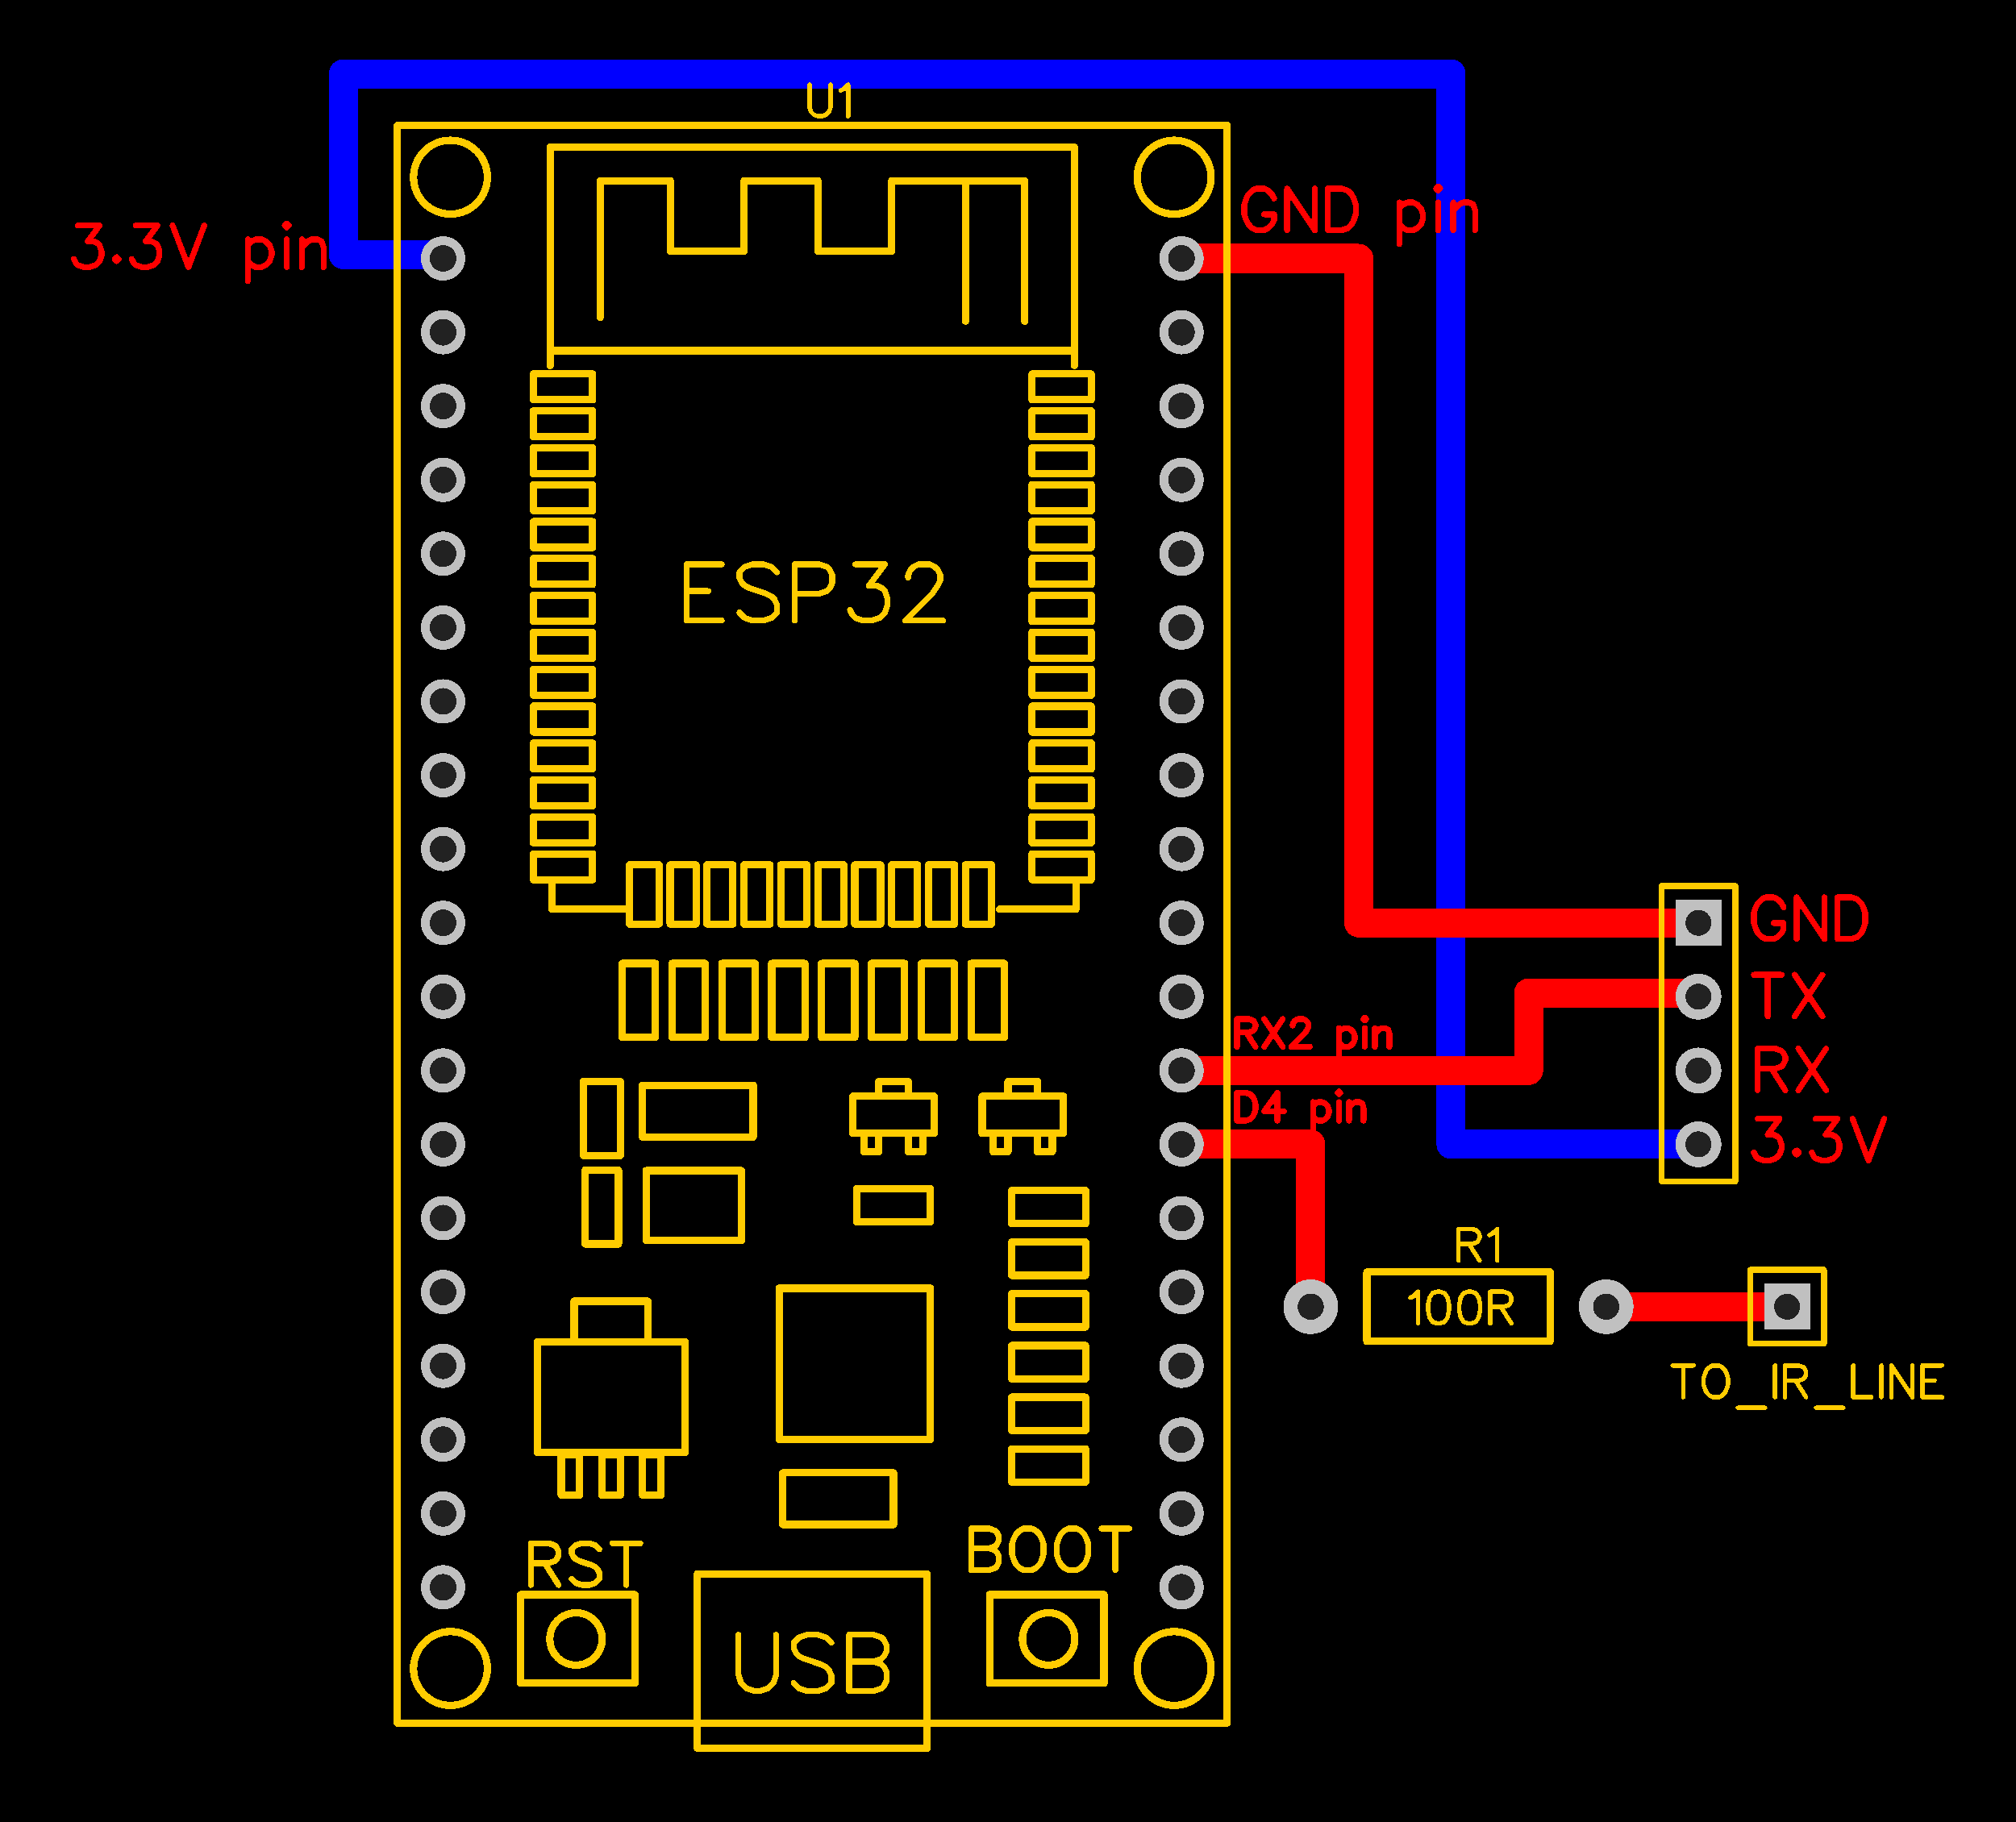<svg xmlns="http://www.w3.org/2000/svg" xmlns:xlink="http://www.w3.org/1999/xlink" width="69.342mm" height="62.687mm" viewBox="3908 3307 273 246.8"><title></title><style type="text/css">
*[layerid="1"] {stroke:#FF0000;fill:#FF0000;}
*[layerid="2"] {stroke:#0000FF;fill:#0000FF;}
*[layerid="3"] {stroke:#FFCC00;fill:#FFCC00;}
*[layerid="4"] {stroke:#66CC33;fill:#66CC33;}
*[layerid="5"] {stroke:#808080;fill:#808080;}
*[layerid="6"] {stroke:#800000;fill:#800000;}
*[layerid="7"] {stroke:#800080;fill:#800080;stroke-opacity:0.7;fill-opacity:0.7;}
*[layerid="8"] {stroke:#AA00FF;fill:#AA00FF;stroke-opacity:0.7;fill-opacity:0.7;}
*[layerid="9"] {stroke:#6464FF;fill:#6464FF;}
*[layerid="10"] {stroke:#FF00FF;fill:#FF00FF;}
*[layerid="11"] {stroke:#C0C0C0;fill:#C0C0C0;}
*[layerid="12"] {stroke:#FFFFFF;fill:#FFFFFF;}
*[layerid="13"] {stroke:#33CC99;fill:#33CC99;}
*[layerid="14"] {stroke:#5555FF;fill:#5555FF;}
*[layerid="15"] {stroke:#F022F0;fill:#F022F0;}
*[layerid="19"] {stroke:#66CCFF;fill:#66CCFF;}
*[layerid="21"] {stroke:#999966;fill:#999966;}
*[layerid="22"] {stroke:#008000;fill:#008000;}
*[layerid="23"] {stroke:#00FF00;fill:#00FF00;}
*[layerid="24"] {stroke:#BC8E00;fill:#BC8E00;}
*[layerid="25"] {stroke:#70DBFA;fill:#70DBFA;}
*[layerid="26"] {stroke:#00CC66;fill:#00CC66;}
*[layerid="27"] {stroke:#9966FF;fill:#9966FF;}
*[layerid="28"] {stroke:#800080;fill:#800080;}
*[layerid="29"] {stroke:#008080;fill:#008080;}
*[layerid="30"] {stroke:#15935F;fill:#15935F;}
*[layerid="31"] {stroke:#000080;fill:#000080;}
*[layerid="32"] {stroke:#00B400;fill:#00B400;}
*[layerid="33"] {stroke:#2E4756;fill:#2E4756;}
*[layerid="34"] {stroke:#99842F;fill:#99842F;}
*[layerid="35"] {stroke:#FFFFAA;fill:#FFFFAA;}
*[layerid="36"] {stroke:#99842F;fill:#99842F;}
*[layerid="37"] {stroke:#2E4756;fill:#2E4756;}
*[layerid="38"] {stroke:#3535FF;fill:#3535FF;}
*[layerid="39"] {stroke:#8000BC;fill:#8000BC;}
*[layerid="40"] {stroke:#43AE5F;fill:#43AE5F;}
*[layerid="41"] {stroke:#C3ECCE;fill:#C3ECCE;}
*[layerid="42"] {stroke:#728978;fill:#728978;}
*[layerid="43"] {stroke:#39503F;fill:#39503F;}
*[layerid="44"] {stroke:#0C715D;fill:#0C715D;}
*[layerid="45"] {stroke:#5A8A80;fill:#5A8A80;}
*[layerid="46"] {stroke:#2B937E;fill:#2B937E;}
*[layerid="47"] {stroke:#23999D;fill:#23999D;}
*[layerid="48"] {stroke:#45B4E3;fill:#45B4E3;}
*[layerid="49"] {stroke:#215DA1;fill:#215DA1;}
*[layerid="50"] {stroke:#4564D7;fill:#4564D7;}
*[layerid="51"] {stroke:#6969E9;fill:#6969E9;}
*[layerid="52"] {stroke:#9069E9;fill:#9069E9;}
*[layerid="99"] {stroke:#00CCCC;fill:#00CCCC;stroke-opacity:0.6;fill-opacity:0.6;}
*[layerid="100"] {stroke:#CC9999;fill:#CC9999;}
*[layerid="101"] {stroke:#66FFCC;fill:#66FFCC;}
*[layerid="Hole"] {stroke:#222222;fill:#222222;}
*[layerid="DRCError"] {stroke:#FAD609;fill:#FAD609;}
*[fill="none"] {fill: none;}
*[stroke="none"] {stroke: none;}
path, polyline, polygon, line {stroke-linecap:round;}
g[c_partid="part_pad"][layerid="1"] ellipse:not([c_etype="pad_outer"]) {fill:#FF0000;}
g[c_partid="part_pad"][layerid="1"] polygon:not([c_etype="pad_outer"]) {fill:#FF0000;}
g[c_partid="part_pad"][layerid="1"] polyline:not([c_etype="pad_outer"]) {stroke:#FF0000;}
g[c_partid="part_pad"][layerid="2"] ellipse:not([c_etype="pad_outer"]) {fill:#0000FF;}
g[c_partid="part_pad"][layerid="2"] polygon:not([c_etype="pad_outer"]) {fill:#0000FF;}
g[c_partid="part_pad"][layerid="2"] polyline:not([c_etype="pad_outer"]) {stroke:#0000FF;}
g[c_partid="part_pad"][layerid="11"] ellipse:not([c_etype="pad_outer"]) {fill:#C0C0C0;}
g[c_partid="part_pad"][layerid="11"] polygon:not([c_etype="pad_outer"]) {fill:#C0C0C0;}
g[c_partid="part_pad"][layerid="11"] polyline:not([c_etype="pad_outer"]) {stroke:#C0C0C0;}
g[c_partid="part_pad"][layerid="11"] circle {fill:#222222;}
g[c_partid="part_pad"][layerid="11"] > polyline:nth-of-type(2) {stroke:#222222;}
g[c_partid="part_pad"][layerid="11"][c_shape="ELLIPSE"]  polyline:nth-last-of-type(1) {stroke:#222222;}
g[c_partid="part_pad"][layerid="11"][c_shape="RECT"]  polyline:nth-last-of-type(1) {stroke:#222222;}
g[c_partid="part_pad"][layerid="11"][c_shape="POLYGON"]  polyline:nth-last-of-type(1) {stroke:#222222;}
g[c_partid="part_via"] > * + circle, #gCurParts g[c_partid="part_via"] > * + circle {fill:#222222;}
g[c_partid="part_pad"] > polygon[c_etype="pad_outer"], #gCurParts g[c_partid="part_pad"] > polygon[c_etype="pad_outer"] {stroke-linejoin: round;stroke-miterlimit: 100;}
g[c_partid="part_hole"] > circle {fill: #222222;}path, polyline, polygon {stroke-linejoin:round;}
rect, circle, ellipse, polyline, line, polygon, path {shape-rendering:crispEdges;}
</style>
<rect x="3908" y="3307" width="273" height="246.8" fill="#000000" stroke="none"/><polyline points="4138 3462 4104.5 3462 4104.5 3317 3954.5 3317 3954.5 3341.5 3968 3341.5 3968 3342" stroke-width="3.937"  stroke-linecap="round" fill="none" layerid="2" net="3.3V" id="gge2304" locked="0" /><polyline points="4125.5 3484 4150 3484" stroke-width="3.937"  stroke-linecap="round" fill="none" layerid="1" net="R1_2" id="gge3640" locked="0" /><polyline points="4068 3462 4085.5 3462 4085.5 3484" stroke-width="3.937"  stroke-linecap="round" fill="none" layerid="1" net="U1_26" id="gge3637" locked="0" /><polyline points="4068 3452 4115 3452 4115 3441.5 4138 3441.5 4138 3442" stroke-width="3.937"  stroke-linecap="round" fill="none" layerid="1" net="H3_2" id="gge3622" locked="0" /><polyline points="4138 3432 4092 3432 4092 3342 4068 3342" stroke-width="3.937"  stroke-linecap="round" fill="none" layerid="1" net="H3_1" id="gge2298" locked="0" /><g c_partid="part_pcbtext" c_etype="pinpart" c_origin="4146,3455" c_rotation="0" c_mirror="0" id="gge2187" locked="0" layerid="1" c_shapetype="group" ><path c_fontsize="5.905" c_fontfamily="" c_text="RX" d="M 4146 3449.04 L 4146 3454.68 M 4146 3449.04 L 4148.42 3449.04 L 4149.22 3449.31 L 4149.49 3449.58 L 4149.76 3450.11 L 4149.76 3450.65 L 4149.49 3451.19 L 4149.22 3451.46 L 4148.42 3451.73 L 4146 3451.73 M 4147.88 3451.73 L 4149.76 3454.68 M 4151.53 3449.04 L 4155.29 3454.68 M 4155.29 3449.04 L 4151.53 3454.68" fill="none"  stroke-width="0.8"  /></g><g c_partid="part_pcbtext" c_etype="pinpart" c_origin="4145.5,3445" c_rotation="0" c_mirror="0" id="gge2208" locked="0" layerid="1" c_shapetype="group" ><path c_fontsize="5.905" c_fontfamily="" c_text="TX" d="M 4147.38 3439.04 L 4147.38 3444.68 M 4145.5 3439.04 L 4149.26 3439.04 M 4151.03 3439.04 L 4154.79 3444.68 M 4154.79 3439.04 L 4151.03 3444.68" fill="none"  stroke-width="0.8"  /></g><g c_partid="part_pcbtext" c_etype="pinpart" c_origin="4145.5,3434.5" c_rotation="0" c_mirror="0" id="gge2220" locked="0" layerid="1" c_shapetype="group" ><path c_fontsize="5.905" c_fontfamily="" c_text="GND" d="M 4149.53 3429.88 L 4149.26 3429.35 L 4148.72 3428.81 L 4148.18 3428.54 L 4147.11 3428.54 L 4146.57 3428.81 L 4146.04 3429.35 L 4145.77 3429.88 L 4145.5 3430.69 L 4145.5 3432.03 L 4145.77 3432.84 L 4146.04 3433.37 L 4146.57 3433.91 L 4147.11 3434.18 L 4148.18 3434.18 L 4148.72 3433.91 L 4149.26 3433.37 L 4149.53 3432.84 L 4149.53 3432.03 M 4148.18 3432.03 L 4149.53 3432.03 M 4151.3 3428.54 L 4151.3 3434.18 M 4151.3 3428.54 L 4155.06 3434.18 M 4155.06 3428.54 L 4155.06 3434.18 M 4156.83 3428.54 L 4156.83 3434.18 M 4156.83 3428.54 L 4158.71 3428.54 L 4159.51 3428.81 L 4160.05 3429.35 L 4160.32 3429.88 L 4160.59 3430.69 L 4160.59 3432.03 L 4160.32 3432.84 L 4160.05 3433.37 L 4159.51 3433.91 L 4158.71 3434.18 L 4156.83 3434.18" fill="none"  stroke-width="0.8"  /></g><g c_partid="part_pcbtext" c_etype="pinpart" c_origin="4145.5,3464.5" c_rotation="0" c_mirror="0" id="gge2232" locked="0" layerid="1" c_shapetype="group" ><path c_fontsize="5.905" c_fontfamily="" c_text="3.3V" d="M 4146.04 3458.54 L 4148.99 3458.54 L 4147.38 3460.69 L 4148.18 3460.69 L 4148.72 3460.96 L 4148.99 3461.23 L 4149.26 3462.03 L 4149.26 3462.57 L 4148.99 3463.37 L 4148.45 3463.91 L 4147.65 3464.18 L 4146.84 3464.18 L 4146.04 3463.91 L 4145.77 3463.64 L 4145.5 3463.1 M 4151.3 3462.84 L 4151.03 3463.1 L 4151.3 3463.37 L 4151.57 3463.1 L 4151.3 3462.84 M 4153.88 3458.54 L 4156.83 3458.54 L 4155.22 3460.69 L 4156.02 3460.69 L 4156.56 3460.96 L 4156.83 3461.23 L 4157.1 3462.03 L 4157.1 3462.57 L 4156.83 3463.37 L 4156.29 3463.91 L 4155.49 3464.18 L 4154.68 3464.18 L 4153.88 3463.91 L 4153.61 3463.64 L 4153.34 3463.1 M 4158.87 3458.54 L 4161.02 3464.18 M 4163.16 3458.54 L 4161.02 3464.18" fill="none"  stroke-width="0.8"  /></g><g c_partid="part_pcbtext" c_etype="pinpart" c_origin="4076.5,3338.5" c_rotation="0" c_mirror="0" id="gge2244" locked="0" layerid="1" c_shapetype="group" ><path c_fontsize="5.905" c_fontfamily="" c_text="GND pin" d="M 4080.53 3333.88 L 4080.26 3333.35 L 4079.72 3332.81 L 4079.18 3332.54 L 4078.11 3332.54 L 4077.57 3332.81 L 4077.04 3333.35 L 4076.77 3333.88 L 4076.5 3334.69 L 4076.5 3336.03 L 4076.77 3336.84 L 4077.04 3337.37 L 4077.57 3337.91 L 4078.11 3338.18 L 4079.18 3338.18 L 4079.72 3337.91 L 4080.26 3337.37 L 4080.53 3336.84 L 4080.53 3336.03 M 4079.18 3336.03 L 4080.53 3336.03 M 4082.3 3332.54 L 4082.3 3338.18 M 4082.3 3332.54 L 4086.06 3338.18 M 4086.06 3332.54 L 4086.06 3338.18 M 4087.83 3332.54 L 4087.83 3338.18 M 4087.83 3332.54 L 4089.71 3332.54 L 4090.51 3332.81 L 4091.05 3333.35 L 4091.32 3333.88 L 4091.59 3334.69 L 4091.59 3336.03 L 4091.32 3336.84 L 4091.05 3337.37 L 4090.51 3337.91 L 4089.71 3338.18 L 4087.83 3338.18 M 4097.49 3334.42 L 4097.49 3340.06 M 4097.49 3335.23 L 4098.03 3334.69 L 4098.57 3334.42 L 4099.37 3334.42 L 4099.91 3334.69 L 4100.44 3335.23 L 4100.71 3336.03 L 4100.71 3336.57 L 4100.44 3337.37 L 4099.91 3337.91 L 4099.37 3338.18 L 4098.57 3338.18 L 4098.03 3337.91 L 4097.49 3337.37 M 4102.48 3332.54 L 4102.75 3332.81 L 4103.02 3332.54 L 4102.75 3332.27 L 4102.48 3332.54 M 4102.75 3334.42 L 4102.75 3338.18 M 4104.79 3334.42 L 4104.79 3338.18 M 4104.79 3335.49 L 4105.6 3334.69 L 4106.13 3334.42 L 4106.94 3334.42 L 4107.48 3334.69 L 4107.75 3335.49 L 4107.75 3338.18" fill="none"  stroke-width="0.8"  /></g><g c_partid="part_pcbtext" c_etype="pinpart" c_origin="3918,3343.5" c_rotation="0" c_mirror="0" id="gge2256" locked="0" layerid="1" c_shapetype="group" ><path c_fontsize="5.905" c_fontfamily="" c_text="3.3V pin" d="M 3918.54 3337.54 L 3921.49 3337.54 L 3919.88 3339.69 L 3920.68 3339.69 L 3921.22 3339.96 L 3921.49 3340.23 L 3921.76 3341.03 L 3921.76 3341.57 L 3921.49 3342.37 L 3920.95 3342.91 L 3920.15 3343.18 L 3919.34 3343.18 L 3918.54 3342.91 L 3918.27 3342.64 L 3918 3342.1 M 3923.8 3341.84 L 3923.53 3342.1 L 3923.8 3342.37 L 3924.07 3342.1 L 3923.8 3341.84 M 3926.38 3337.54 L 3929.33 3337.54 L 3927.72 3339.69 L 3928.52 3339.69 L 3929.06 3339.96 L 3929.33 3340.23 L 3929.6 3341.03 L 3929.6 3341.57 L 3929.33 3342.37 L 3928.79 3342.91 L 3927.99 3343.18 L 3927.18 3343.18 L 3926.38 3342.91 L 3926.11 3342.64 L 3925.84 3342.1 M 3931.37 3337.54 L 3933.52 3343.18 M 3935.66 3337.54 L 3933.52 3343.18 M 3941.57 3339.42 L 3941.57 3345.06 M 3941.57 3340.23 L 3942.11 3339.69 L 3942.64 3339.42 L 3943.45 3339.42 L 3943.98 3339.69 L 3944.52 3340.23 L 3944.79 3341.03 L 3944.79 3341.57 L 3944.52 3342.37 L 3943.98 3342.91 L 3943.45 3343.18 L 3942.64 3343.18 L 3942.11 3342.91 L 3941.57 3342.37 M 3946.56 3337.54 L 3946.83 3337.81 L 3947.1 3337.54 L 3946.83 3337.27 L 3946.56 3337.54 M 3946.83 3339.42 L 3946.83 3343.18 M 3948.87 3339.42 L 3948.87 3343.18 M 3948.87 3340.49 L 3949.67 3339.69 L 3950.21 3339.42 L 3951.02 3339.42 L 3951.55 3339.69 L 3951.82 3340.49 L 3951.82 3343.18" fill="none"  stroke-width="0.8"  /></g><g c_partid="part_pcbtext" c_etype="pinpart" c_origin="4075.5,3449" c_rotation="0" c_mirror="0" id="gge2280" locked="0" layerid="1" c_shapetype="group" ><path c_fontsize="3.937" c_fontfamily="" c_text="RX2 pin" d="M 4075.5 3445.03 L 4075.5 3448.79 M 4075.5 3445.03 L 4077.11 3445.03 L 4077.65 3445.21 L 4077.83 3445.39 L 4078.01 3445.74 L 4078.01 3446.1 L 4077.83 3446.46 L 4077.65 3446.64 L 4077.11 3446.82 L 4075.5 3446.82 M 4076.75 3446.82 L 4078.01 3448.79 M 4079.19 3445.03 L 4081.69 3448.79 M 4081.69 3445.03 L 4079.19 3448.79 M 4083.05 3445.92 L 4083.05 3445.74 L 4083.23 3445.39 L 4083.41 3445.21 L 4083.77 3445.03 L 4084.48 3445.03 L 4084.84 3445.21 L 4085.02 3445.39 L 4085.2 3445.74 L 4085.2 3446.1 L 4085.02 3446.46 L 4084.66 3447 L 4082.87 3448.79 L 4085.38 3448.79 M 4089.32 3446.28 L 4089.32 3450.04 M 4089.32 3446.82 L 4089.67 3446.46 L 4090.03 3446.28 L 4090.57 3446.28 L 4090.93 3446.46 L 4091.28 3446.82 L 4091.46 3447.35 L 4091.46 3447.71 L 4091.28 3448.25 L 4090.93 3448.61 L 4090.57 3448.79 L 4090.03 3448.79 L 4089.67 3448.61 L 4089.32 3448.25 M 4092.64 3445.03 L 4092.82 3445.21 L 4093 3445.03 L 4092.82 3444.85 L 4092.64 3445.03 M 4092.82 3446.28 L 4092.82 3448.79 M 4094.18 3446.28 L 4094.18 3448.79 M 4094.18 3447 L 4094.72 3446.46 L 4095.08 3446.28 L 4095.61 3446.28 L 4095.97 3446.46 L 4096.15 3447 L 4096.15 3448.79" fill="none"  stroke-width="0.8"  /></g><g c_partid="part_pcbtext" c_etype="pinpart" c_origin="4075.5,3459" c_rotation="0" c_mirror="0" id="gge3634" locked="0" layerid="1" c_shapetype="group" ><path c_fontsize="3.937" c_fontfamily="" c_text="D4 pin" d="M 4075.5 3455.03 L 4075.5 3458.79 M 4075.5 3455.03 L 4076.75 3455.03 L 4077.29 3455.21 L 4077.65 3455.56 L 4077.83 3455.92 L 4078.01 3456.46 L 4078.01 3457.35 L 4077.83 3457.89 L 4077.65 3458.25 L 4077.29 3458.61 L 4076.75 3458.79 L 4075.5 3458.79 M 4080.98 3455.03 L 4079.19 3457.53 L 4081.87 3457.53 M 4080.98 3455.03 L 4080.98 3458.79 M 4085.81 3456.28 L 4085.81 3460.04 M 4085.81 3456.82 L 4086.17 3456.46 L 4086.52 3456.28 L 4087.06 3456.28 L 4087.42 3456.46 L 4087.78 3456.82 L 4087.96 3457.35 L 4087.96 3457.71 L 4087.78 3458.25 L 4087.42 3458.61 L 4087.06 3458.79 L 4086.52 3458.79 L 4086.17 3458.61 L 4085.81 3458.25 M 4089.14 3455.03 L 4089.32 3455.21 L 4089.49 3455.03 L 4089.32 3454.85 L 4089.14 3455.03 M 4089.32 3456.28 L 4089.32 3458.79 M 4090.68 3456.28 L 4090.68 3458.79 M 4090.68 3457 L 4091.21 3456.46 L 4091.57 3456.28 L 4092.11 3456.28 L 4092.46 3456.46 L 4092.64 3457 L 4092.64 3458.79" fill="none"  stroke-width="0.8"  /></g><g c_partid="part_pad" c_etype="pinpart" c_origin="3968,3342" layerid="11" number="1" net="3.3V" plated ="Y"  id="gge648" locked="0" c_rotation="0" c_width="6" c_height="6" title="3.3V" c_shape="ELLIPSE" pasteexpansion="0" solderexpansion="0.2"><ellipse c_etype="pad_shell" cx="3968" cy="3342" rx="3" ry="3" layerid="11" stroke-width="0"/><circle c_etype="pad_hole" cx="3968" cy="3342" r="1.8" layerid="11" stroke-width="0"/></g><g c_partid="part_pad" c_etype="pinpart" c_origin="3968,3352" layerid="11" number="2" net="U1_2" plated ="Y"  id="gge663" locked="0" c_rotation="0" c_width="6" c_height="6" title="U1_2" c_shape="ELLIPSE" pasteexpansion="0" solderexpansion="0.2"><ellipse c_etype="pad_shell" cx="3968" cy="3352" rx="3" ry="3" layerid="11" stroke-width="0"/><circle c_etype="pad_hole" cx="3968" cy="3352" r="1.8" layerid="11" stroke-width="0"/></g><g c_partid="part_pad" c_etype="pinpart" c_origin="3968,3362" layerid="11" number="3" net="U1_3" plated ="Y"  id="gge678" locked="0" c_rotation="0" c_width="6" c_height="6" title="U1_3" c_shape="ELLIPSE" pasteexpansion="0" solderexpansion="0.2"><ellipse c_etype="pad_shell" cx="3968" cy="3362" rx="3" ry="3" layerid="11" stroke-width="0"/><circle c_etype="pad_hole" cx="3968" cy="3362" r="1.8" layerid="11" stroke-width="0"/></g><g c_partid="part_pad" c_etype="pinpart" c_origin="3968,3372" layerid="11" number="4" net="U1_4" plated ="Y"  id="gge693" locked="0" c_rotation="0" c_width="6" c_height="6" title="U1_4" c_shape="ELLIPSE" pasteexpansion="0" solderexpansion="0.2"><ellipse c_etype="pad_shell" cx="3968" cy="3372" rx="3" ry="3" layerid="11" stroke-width="0"/><circle c_etype="pad_hole" cx="3968" cy="3372" r="1.8" layerid="11" stroke-width="0"/></g><g c_partid="part_pad" c_etype="pinpart" c_origin="3968,3382" layerid="11" number="5" net="U1_5" plated ="Y"  id="gge708" locked="0" c_rotation="0" c_width="6" c_height="6" title="U1_5" c_shape="ELLIPSE" pasteexpansion="0" solderexpansion="0.2"><ellipse c_etype="pad_shell" cx="3968" cy="3382" rx="3" ry="3" layerid="11" stroke-width="0"/><circle c_etype="pad_hole" cx="3968" cy="3382" r="1.8" layerid="11" stroke-width="0"/></g><g c_partid="part_pad" c_etype="pinpart" c_origin="3968,3392" layerid="11" number="6" net="U1_6" plated ="Y"  id="gge723" locked="0" c_rotation="0" c_width="6" c_height="6" title="U1_6" c_shape="ELLIPSE" pasteexpansion="0" solderexpansion="0.2"><ellipse c_etype="pad_shell" cx="3968" cy="3392" rx="3" ry="3" layerid="11" stroke-width="0"/><circle c_etype="pad_hole" cx="3968" cy="3392" r="1.8" layerid="11" stroke-width="0"/></g><g c_partid="part_pad" c_etype="pinpart" c_origin="3968,3402" layerid="11" number="7" net="U1_7" plated ="Y"  id="gge738" locked="0" c_rotation="0" c_width="6" c_height="6" title="U1_7" c_shape="ELLIPSE" pasteexpansion="0" solderexpansion="0.2"><ellipse c_etype="pad_shell" cx="3968" cy="3402" rx="3" ry="3" layerid="11" stroke-width="0"/><circle c_etype="pad_hole" cx="3968" cy="3402" r="1.8" layerid="11" stroke-width="0"/></g><g c_partid="part_pad" c_etype="pinpart" c_origin="3968,3412" layerid="11" number="8" net="U1_8" plated ="Y"  id="gge753" locked="0" c_rotation="0" c_width="6" c_height="6" title="U1_8" c_shape="ELLIPSE" pasteexpansion="0" solderexpansion="0.2"><ellipse c_etype="pad_shell" cx="3968" cy="3412" rx="3" ry="3" layerid="11" stroke-width="0"/><circle c_etype="pad_hole" cx="3968" cy="3412" r="1.8" layerid="11" stroke-width="0"/></g><g c_partid="part_pad" c_etype="pinpart" c_origin="3968,3422" layerid="11" number="9" net="U1_9" plated ="Y"  id="gge768" locked="0" c_rotation="0" c_width="6" c_height="6" title="U1_9" c_shape="ELLIPSE" pasteexpansion="0" solderexpansion="0.2"><ellipse c_etype="pad_shell" cx="3968" cy="3422" rx="3" ry="3" layerid="11" stroke-width="0"/><circle c_etype="pad_hole" cx="3968" cy="3422" r="1.8" layerid="11" stroke-width="0"/></g><g c_partid="part_pad" c_etype="pinpart" c_origin="3968,3432" layerid="11" number="10" net="U1_10" plated ="Y"  id="gge783" locked="0" c_rotation="0" c_width="6" c_height="6" title="U1_10" c_shape="ELLIPSE" pasteexpansion="0" solderexpansion="0.2"><ellipse c_etype="pad_shell" cx="3968" cy="3432" rx="3" ry="3" layerid="11" stroke-width="0"/><circle c_etype="pad_hole" cx="3968" cy="3432" r="1.8" layerid="11" stroke-width="0"/></g><g c_partid="part_pad" c_etype="pinpart" c_origin="3968,3442" layerid="11" number="11" net="U1_11" plated ="Y"  id="gge798" locked="0" c_rotation="0" c_width="6" c_height="6" title="U1_11" c_shape="ELLIPSE" pasteexpansion="0" solderexpansion="0.2"><ellipse c_etype="pad_shell" cx="3968" cy="3442" rx="3" ry="3" layerid="11" stroke-width="0"/><circle c_etype="pad_hole" cx="3968" cy="3442" r="1.8" layerid="11" stroke-width="0"/></g><g c_partid="part_pad" c_etype="pinpart" c_origin="3968,3452" layerid="11" number="12" net="U1_12" plated ="Y"  id="gge813" locked="0" c_rotation="0" c_width="6" c_height="6" title="U1_12" c_shape="ELLIPSE" pasteexpansion="0" solderexpansion="0.2"><ellipse c_etype="pad_shell" cx="3968" cy="3452" rx="3" ry="3" layerid="11" stroke-width="0"/><circle c_etype="pad_hole" cx="3968" cy="3452" r="1.8" layerid="11" stroke-width="0"/></g><g c_partid="part_pad" c_etype="pinpart" c_origin="3968,3462" layerid="11" number="13" net="U1_13" plated ="Y"  id="gge828" locked="0" c_rotation="0" c_width="6" c_height="6" title="U1_13" c_shape="ELLIPSE" pasteexpansion="0" solderexpansion="0.2"><ellipse c_etype="pad_shell" cx="3968" cy="3462" rx="3" ry="3" layerid="11" stroke-width="0"/><circle c_etype="pad_hole" cx="3968" cy="3462" r="1.8" layerid="11" stroke-width="0"/></g><g c_partid="part_pad" c_etype="pinpart" c_origin="3968,3472" layerid="11" number="14" net="U1_14" plated ="Y"  id="gge843" locked="0" c_rotation="0" c_width="6" c_height="6" title="U1_14" c_shape="ELLIPSE" pasteexpansion="0" solderexpansion="0.2"><ellipse c_etype="pad_shell" cx="3968" cy="3472" rx="3" ry="3" layerid="11" stroke-width="0"/><circle c_etype="pad_hole" cx="3968" cy="3472" r="1.8" layerid="11" stroke-width="0"/></g><g c_partid="part_pad" c_etype="pinpart" c_origin="3968,3482" layerid="11" number="15" net="U1_15" plated ="Y"  id="gge858" locked="0" c_rotation="0" c_width="6" c_height="6" title="U1_15" c_shape="ELLIPSE" pasteexpansion="0" solderexpansion="0.2"><ellipse c_etype="pad_shell" cx="3968" cy="3482" rx="3" ry="3" layerid="11" stroke-width="0"/><circle c_etype="pad_hole" cx="3968" cy="3482" r="1.8" layerid="11" stroke-width="0"/></g><g c_partid="part_pad" c_etype="pinpart" c_origin="3968,3492" layerid="11" number="16" net="U1_16" plated ="Y"  id="gge873" locked="0" c_rotation="0" c_width="6" c_height="6" title="U1_16" c_shape="ELLIPSE" pasteexpansion="0" solderexpansion="0.2"><ellipse c_etype="pad_shell" cx="3968" cy="3492" rx="3" ry="3" layerid="11" stroke-width="0"/><circle c_etype="pad_hole" cx="3968" cy="3492" r="1.8" layerid="11" stroke-width="0"/></g><g c_partid="part_pad" c_etype="pinpart" c_origin="3968,3502" layerid="11" number="17" net="U1_17" plated ="Y"  id="gge888" locked="0" c_rotation="0" c_width="6" c_height="6" title="U1_17" c_shape="ELLIPSE" pasteexpansion="0" solderexpansion="0.2"><ellipse c_etype="pad_shell" cx="3968" cy="3502" rx="3" ry="3" layerid="11" stroke-width="0"/><circle c_etype="pad_hole" cx="3968" cy="3502" r="1.8" layerid="11" stroke-width="0"/></g><g c_partid="part_pad" c_etype="pinpart" c_origin="3968,3512" layerid="11" number="18" net="U1_18" plated ="Y"  id="gge903" locked="0" c_rotation="0" c_width="6" c_height="6" title="U1_18" c_shape="ELLIPSE" pasteexpansion="0" solderexpansion="0.2"><ellipse c_etype="pad_shell" cx="3968" cy="3512" rx="3" ry="3" layerid="11" stroke-width="0"/><circle c_etype="pad_hole" cx="3968" cy="3512" r="1.8" layerid="11" stroke-width="0"/></g><g c_partid="part_pad" c_etype="pinpart" c_origin="3968,3522" layerid="11" number="19" net="U1_19" plated ="Y"  id="gge918" locked="0" c_rotation="0" c_width="6" c_height="6" title="U1_19" c_shape="ELLIPSE" pasteexpansion="0" solderexpansion="0.2"><ellipse c_etype="pad_shell" cx="3968" cy="3522" rx="3" ry="3" layerid="11" stroke-width="0"/><circle c_etype="pad_hole" cx="3968" cy="3522" r="1.8" layerid="11" stroke-width="0"/></g><g c_partid="part_pad" c_etype="pinpart" c_origin="4068,3522" layerid="11" number="20" net="U1_20" plated ="Y"  id="gge933" locked="0" c_rotation="0" c_width="6" c_height="6" title="U1_20" c_shape="ELLIPSE" pasteexpansion="0" solderexpansion="0.2"><ellipse c_etype="pad_shell" cx="4068" cy="3522" rx="3" ry="3" layerid="11" stroke-width="0"/><circle c_etype="pad_hole" cx="4068" cy="3522" r="1.8" layerid="11" stroke-width="0"/></g><g c_partid="part_pad" c_etype="pinpart" c_origin="4068,3512" layerid="11" number="21" net="U1_21" plated ="Y"  id="gge948" locked="0" c_rotation="0" c_width="6" c_height="6" title="U1_21" c_shape="ELLIPSE" pasteexpansion="0" solderexpansion="0.2"><ellipse c_etype="pad_shell" cx="4068" cy="3512" rx="3" ry="3" layerid="11" stroke-width="0"/><circle c_etype="pad_hole" cx="4068" cy="3512" r="1.8" layerid="11" stroke-width="0"/></g><g c_partid="part_pad" c_etype="pinpart" c_origin="4068,3502" layerid="11" number="22" net="U1_22" plated ="Y"  id="gge963" locked="0" c_rotation="0" c_width="6" c_height="6" title="U1_22" c_shape="ELLIPSE" pasteexpansion="0" solderexpansion="0.2"><ellipse c_etype="pad_shell" cx="4068" cy="3502" rx="3" ry="3" layerid="11" stroke-width="0"/><circle c_etype="pad_hole" cx="4068" cy="3502" r="1.8" layerid="11" stroke-width="0"/></g><g c_partid="part_pad" c_etype="pinpart" c_origin="4068,3492" layerid="11" number="23" net="U1_23" plated ="Y"  id="gge978" locked="0" c_rotation="0" c_width="6" c_height="6" title="U1_23" c_shape="ELLIPSE" pasteexpansion="0" solderexpansion="0.2"><ellipse c_etype="pad_shell" cx="4068" cy="3492" rx="3" ry="3" layerid="11" stroke-width="0"/><circle c_etype="pad_hole" cx="4068" cy="3492" r="1.8" layerid="11" stroke-width="0"/></g><g c_partid="part_pad" c_etype="pinpart" c_origin="4068,3482" layerid="11" number="24" net="U1_24" plated ="Y"  id="gge993" locked="0" c_rotation="0" c_width="6" c_height="6" title="U1_24" c_shape="ELLIPSE" pasteexpansion="0" solderexpansion="0.2"><ellipse c_etype="pad_shell" cx="4068" cy="3482" rx="3" ry="3" layerid="11" stroke-width="0"/><circle c_etype="pad_hole" cx="4068" cy="3482" r="1.8" layerid="11" stroke-width="0"/></g><g c_partid="part_pad" c_etype="pinpart" c_origin="4068,3472" layerid="11" number="25" net="U1_25" plated ="Y"  id="gge1008" locked="0" c_rotation="0" c_width="6" c_height="6" title="U1_25" c_shape="ELLIPSE" pasteexpansion="0" solderexpansion="0.2"><ellipse c_etype="pad_shell" cx="4068" cy="3472" rx="3" ry="3" layerid="11" stroke-width="0"/><circle c_etype="pad_hole" cx="4068" cy="3472" r="1.8" layerid="11" stroke-width="0"/></g><g c_partid="part_pad" c_etype="pinpart" c_origin="4068,3462" layerid="11" number="26" net="U1_26" plated ="Y"  id="gge1023" locked="0" c_rotation="0" c_width="6" c_height="6" title="U1_26" c_shape="ELLIPSE" pasteexpansion="0" solderexpansion="0.2"><ellipse c_etype="pad_shell" cx="4068" cy="3462" rx="3" ry="3" layerid="11" stroke-width="0"/><circle c_etype="pad_hole" cx="4068" cy="3462" r="1.8" layerid="11" stroke-width="0"/></g><g c_partid="part_pad" c_etype="pinpart" c_origin="4068,3452" layerid="11" number="27" net="H3_2" plated ="Y"  id="gge1038" locked="0" c_rotation="0" c_width="6" c_height="6" title="H3_2" c_shape="ELLIPSE" pasteexpansion="0" solderexpansion="0.2"><ellipse c_etype="pad_shell" cx="4068" cy="3452" rx="3" ry="3" layerid="11" stroke-width="0"/><circle c_etype="pad_hole" cx="4068" cy="3452" r="1.8" layerid="11" stroke-width="0"/></g><g c_partid="part_pad" c_etype="pinpart" c_origin="4068,3442" layerid="11" number="28" net="U1_28" plated ="Y"  id="gge1053" locked="0" c_rotation="0" c_width="6" c_height="6" title="U1_28" c_shape="ELLIPSE" pasteexpansion="0" solderexpansion="0.2"><ellipse c_etype="pad_shell" cx="4068" cy="3442" rx="3" ry="3" layerid="11" stroke-width="0"/><circle c_etype="pad_hole" cx="4068" cy="3442" r="1.8" layerid="11" stroke-width="0"/></g><g c_partid="part_pad" c_etype="pinpart" c_origin="4068,3432" layerid="11" number="29" net="U1_29" plated ="Y"  id="gge1068" locked="0" c_rotation="0" c_width="6" c_height="6" title="U1_29" c_shape="ELLIPSE" pasteexpansion="0" solderexpansion="0.2"><ellipse c_etype="pad_shell" cx="4068" cy="3432" rx="3" ry="3" layerid="11" stroke-width="0"/><circle c_etype="pad_hole" cx="4068" cy="3432" r="1.8" layerid="11" stroke-width="0"/></g><g c_partid="part_pad" c_etype="pinpart" c_origin="4068,3422" layerid="11" number="30" net="U1_30" plated ="Y"  id="gge1083" locked="0" c_rotation="0" c_width="6" c_height="6" title="U1_30" c_shape="ELLIPSE" pasteexpansion="0" solderexpansion="0.2"><ellipse c_etype="pad_shell" cx="4068" cy="3422" rx="3" ry="3" layerid="11" stroke-width="0"/><circle c_etype="pad_hole" cx="4068" cy="3422" r="1.8" layerid="11" stroke-width="0"/></g><g c_partid="part_pad" c_etype="pinpart" c_origin="4068,3412" layerid="11" number="31" net="U1_31" plated ="Y"  id="gge1098" locked="0" c_rotation="0" c_width="6" c_height="6" title="U1_31" c_shape="ELLIPSE" pasteexpansion="0" solderexpansion="0.2"><ellipse c_etype="pad_shell" cx="4068" cy="3412" rx="3" ry="3" layerid="11" stroke-width="0"/><circle c_etype="pad_hole" cx="4068" cy="3412" r="1.8" layerid="11" stroke-width="0"/></g><g c_partid="part_pad" c_etype="pinpart" c_origin="4068,3402" layerid="11" number="32" net="U1_32" plated ="Y"  id="gge1113" locked="0" c_rotation="0" c_width="6" c_height="6" title="U1_32" c_shape="ELLIPSE" pasteexpansion="0" solderexpansion="0.2"><ellipse c_etype="pad_shell" cx="4068" cy="3402" rx="3" ry="3" layerid="11" stroke-width="0"/><circle c_etype="pad_hole" cx="4068" cy="3402" r="1.8" layerid="11" stroke-width="0"/></g><g c_partid="part_pad" c_etype="pinpart" c_origin="4068,3392" layerid="11" number="33" net="U1_33" plated ="Y"  id="gge1128" locked="0" c_rotation="0" c_width="6" c_height="6" title="U1_33" c_shape="ELLIPSE" pasteexpansion="0" solderexpansion="0.2"><ellipse c_etype="pad_shell" cx="4068" cy="3392" rx="3" ry="3" layerid="11" stroke-width="0"/><circle c_etype="pad_hole" cx="4068" cy="3392" r="1.8" layerid="11" stroke-width="0"/></g><g c_partid="part_pad" c_etype="pinpart" c_origin="4068,3382" layerid="11" number="34" net="U1_34" plated ="Y"  id="gge1143" locked="0" c_rotation="0" c_width="6" c_height="6" title="U1_34" c_shape="ELLIPSE" pasteexpansion="0" solderexpansion="0.2"><ellipse c_etype="pad_shell" cx="4068" cy="3382" rx="3" ry="3" layerid="11" stroke-width="0"/><circle c_etype="pad_hole" cx="4068" cy="3382" r="1.8" layerid="11" stroke-width="0"/></g><g c_partid="part_pad" c_etype="pinpart" c_origin="4068,3372" layerid="11" number="35" net="U1_35" plated ="Y"  id="gge1158" locked="0" c_rotation="0" c_width="6" c_height="6" title="U1_35" c_shape="ELLIPSE" pasteexpansion="0" solderexpansion="0.2"><ellipse c_etype="pad_shell" cx="4068" cy="3372" rx="3" ry="3" layerid="11" stroke-width="0"/><circle c_etype="pad_hole" cx="4068" cy="3372" r="1.8" layerid="11" stroke-width="0"/></g><g c_partid="part_pad" c_etype="pinpart" c_origin="4068,3362" layerid="11" number="36" net="U1_36" plated ="Y"  id="gge1173" locked="0" c_rotation="0" c_width="6" c_height="6" title="U1_36" c_shape="ELLIPSE" pasteexpansion="0" solderexpansion="0.2"><ellipse c_etype="pad_shell" cx="4068" cy="3362" rx="3" ry="3" layerid="11" stroke-width="0"/><circle c_etype="pad_hole" cx="4068" cy="3362" r="1.8" layerid="11" stroke-width="0"/></g><g c_partid="part_pad" c_etype="pinpart" c_origin="4068,3352" layerid="11" number="37" net="U1_37" plated ="Y"  id="gge1188" locked="0" c_rotation="0" c_width="6" c_height="6" title="U1_37" c_shape="ELLIPSE" pasteexpansion="0" solderexpansion="0.2"><ellipse c_etype="pad_shell" cx="4068" cy="3352" rx="3" ry="3" layerid="11" stroke-width="0"/><circle c_etype="pad_hole" cx="4068" cy="3352" r="1.8" layerid="11" stroke-width="0"/></g><g c_partid="part_pad" c_etype="pinpart" c_origin="4068,3342" layerid="11" number="38" net="H3_1" plated ="Y"  id="gge1203" locked="0" c_rotation="0" c_width="6" c_height="6" title="H3_1" c_shape="ELLIPSE" pasteexpansion="0" solderexpansion="0.2"><ellipse c_etype="pad_shell" cx="4068" cy="3342" rx="3" ry="3" layerid="11" stroke-width="0"/><circle c_etype="pad_hole" cx="4068" cy="3342" r="1.8" layerid="11" stroke-width="0"/></g><g c_partid="part_pad" c_etype="pinpart" c_origin="4150,3484" layerid="11" number="1" net="R1_2" plated ="Y"  id="gge2563" locked="0" c_rotation="270" c_width="6.2" c_height="6.2" title="R1_2" c_shape="RECT" pasteexpansion="0" solderexpansion="0.2"><polygon  c_etype="pad_shell" points="4153.1 3480.9 4153.1 3487.1 4146.9 3487.1 4146.9 3480.9" layerid="11" stroke-width="0" /><circle c_etype="pad_hole" cx="4150" cy="3484" r="1.75" layerid="11" stroke-width="0"/></g><g c_partid="part_pad" c_etype="pinpart" c_origin="4085.5,3484" layerid="11" number="1" net="U1_26" plated ="Y"  id="gge2632" locked="0" c_rotation="0" c_width="7.4" c_height="7.4" title="U1_26" c_shape="ELLIPSE" pasteexpansion="0" solderexpansion="0.2"><ellipse c_etype="pad_shell" cx="4085.5" cy="3484" rx="3.7" ry="3.7" layerid="11" stroke-width="0"/><circle c_etype="pad_hole" cx="4085.5" cy="3484" r="1.77" layerid="11" stroke-width="0"/></g><g c_partid="part_pad" c_etype="pinpart" c_origin="4125.5,3484" layerid="11" number="2" net="R1_2" plated ="Y"  id="gge2647" locked="0" c_rotation="0" c_width="7.4" c_height="7.4" title="R1_2" c_shape="ELLIPSE" pasteexpansion="0" solderexpansion="0.2"><ellipse c_etype="pad_shell" cx="4125.5" cy="3484" rx="3.7" ry="3.7" layerid="11" stroke-width="0"/><circle c_etype="pad_hole" cx="4125.5" cy="3484" r="1.77" layerid="11" stroke-width="0"/></g><g c_partid="part_pad" c_etype="pinpart" c_origin="4138,3432" layerid="11" number="1" net="H3_1" plated ="Y"  id="gge3541" locked="0" c_rotation="270" c_width="6.2" c_height="6.2" title="H3_1" c_shape="RECT" pasteexpansion="0" solderexpansion="0.2"><polygon  c_etype="pad_shell" points="4141.1 3428.9 4141.1 3435.1 4134.9 3435.1 4134.9 3428.9" layerid="11" stroke-width="0" /><circle c_etype="pad_hole" cx="4138" cy="3432" r="1.75" layerid="11" stroke-width="0"/></g><g c_partid="part_pad" c_etype="pinpart" c_origin="4138,3442" layerid="11" number="2" net="H3_2" plated ="Y"  id="gge3556" locked="0" c_rotation="270" c_width="6.2" c_height="6.2" title="H3_2" c_shape="ELLIPSE" pasteexpansion="0" solderexpansion="0.2"><ellipse c_etype="pad_shell" cx="4138" cy="3442" rx="3.1" ry="3.1" layerid="11" stroke-width="0"/><circle c_etype="pad_hole" cx="4138" cy="3442" r="1.75" layerid="11" stroke-width="0"/></g><g c_partid="part_pad" c_etype="pinpart" c_origin="4138,3452" layerid="11" number="3" net="" plated ="Y"  id="gge3571" locked="0" c_rotation="270" c_width="6.2" c_height="6.2" title="" c_shape="ELLIPSE" pasteexpansion="0" solderexpansion="0.2"><ellipse c_etype="pad_shell" cx="4138" cy="3452" rx="3.1" ry="3.1" layerid="11" stroke-width="0"/><circle c_etype="pad_hole" cx="4138" cy="3452" r="1.75" layerid="11" stroke-width="0"/></g><g c_partid="part_pad" c_etype="pinpart" c_origin="4138,3462" layerid="11" number="4" net="3.3V" plated ="Y"  id="gge3586" locked="0" c_rotation="270" c_width="6.2" c_height="6.2" title="3.3V" c_shape="ELLIPSE" pasteexpansion="0" solderexpansion="0.2"><ellipse c_etype="pad_shell" cx="4138" cy="3462" rx="3.1" ry="3.1" layerid="11" stroke-width="0"/><circle c_etype="pad_hole" cx="4138" cy="3462" r="1.75" layerid="11" stroke-width="0"/></g><polyline points="4053.5 3356.5 4053.5 3354.496" stroke-width="1"  stroke-linecap="round" fill="none" layerid="3" net="" id="gge348" locked="0" /><polyline points="3982.5 3354.5 3982.5 3356.504" stroke-width="1"  stroke-linecap="round" fill="none" layerid="3" net="" id="gge351" locked="0" /><polyline points="4053.697 3430.154 4053.697 3426.867" stroke-width="1"  stroke-linecap="round" fill="none" layerid="3" net="" id="gge354" locked="0" /><polyline points="4043.379 3430.154 4053.697 3430.154" stroke-width="1"  stroke-linecap="round" fill="none" layerid="3" net="" id="gge357" locked="0" /><polyline points="3982.764 3426.867 3982.764 3430.154 3993.015 3430.154" stroke-width="1"  stroke-linecap="round" fill="none" layerid="3" net="" id="gge360" locked="0" /><polyline points="3989.264 3350 3989.264 3331.5 3998.764 3331.5 3998.764 3341 4008.764 3341 4008.764 3331.5 4018.764 3331.5 4018.764 3341 4028.764 3341 4028.764 3331.5 4038.764 3331.5 4038.764 3350.5" stroke-width="1"  stroke-linecap="round" fill="none" layerid="3" net="" id="gge363" locked="0" /><polyline points="4038.764 3331.5 4046.764 3331.5 4046.764 3350.5" stroke-width="1"  stroke-linecap="round" fill="none" layerid="3" net="" id="gge366" locked="0" /><polyline points="4002.449 3520.189 4033.551 3520.189 4033.551 3543.811 4002.449 3543.811 4002.449 3520.189" stroke-width="1"  stroke-linecap="round" fill="none" layerid="3" net="" id="gge369" locked="0" /><polyline points="3982.5 3326.941 4053.5 3326.941 4053.5 3354.5 3982.5 3354.5 3982.5 3326.941" stroke-width="1"  stroke-linecap="round" fill="none" layerid="3" net="" id="gge372" locked="0" /><polyline points="3961.819 3324 4074.181 3324 4074.181 3540.378 3961.819 3540.378 3961.819 3324" stroke-width="1"  stroke-linecap="round" fill="none" layerid="3" net="" id="gge375" locked="0" /><polyline points="4038.75 3424.154 4042.25 3424.154 4042.25 3432.154 4038.75 3432.154 4038.75 3424.154" stroke-width="1"  stroke-linecap="round" fill="none" layerid="3" net="" id="gge384" locked="0" /><polyline points="4033.75 3424.154 4037.25 3424.154 4037.25 3432.154 4033.75 3432.154 4033.75 3424.154" stroke-width="1"  stroke-linecap="round" fill="none" layerid="3" net="" id="gge387" locked="0" /><polyline points="4028.75 3424.154 4032.25 3424.154 4032.25 3432.154 4028.75 3432.154 4028.75 3424.154" stroke-width="1"  stroke-linecap="round" fill="none" layerid="3" net="" id="gge390" locked="0" /><polyline points="4023.75 3424.154 4027.25 3424.154 4027.25 3432.154 4023.75 3432.154 4023.75 3424.154" stroke-width="1"  stroke-linecap="round" fill="none" layerid="3" net="" id="gge393" locked="0" /><polyline points="4018.75 3424.154 4022.25 3424.154 4022.25 3432.154 4018.75 3432.154 4018.75 3424.154" stroke-width="1"  stroke-linecap="round" fill="none" layerid="3" net="" id="gge396" locked="0" /><polyline points="4013.75 3424.154 4017.25 3424.154 4017.25 3432.154 4013.75 3432.154 4013.75 3424.154" stroke-width="1"  stroke-linecap="round" fill="none" layerid="3" net="" id="gge399" locked="0" /><polyline points="4008.75 3424.154 4012.25 3424.154 4012.25 3432.154 4008.75 3432.154 4008.75 3424.154" stroke-width="1"  stroke-linecap="round" fill="none" layerid="3" net="" id="gge402" locked="0" /><polyline points="4003.75 3424.154 4007.25 3424.154 4007.25 3432.154 4003.75 3432.154 4003.75 3424.154" stroke-width="1"  stroke-linecap="round" fill="none" layerid="3" net="" id="gge405" locked="0" /><polyline points="3998.75 3424.154 4002.25 3424.154 4002.25 3432.154 3998.75 3432.154 3998.75 3424.154" stroke-width="1"  stroke-linecap="round" fill="none" layerid="3" net="" id="gge408" locked="0" /><polyline points="3993.25 3424.154 3997.25 3424.154 3997.25 3432.154 3993.25 3432.154 3993.25 3424.154" stroke-width="1"  stroke-linecap="round" fill="none" layerid="3" net="" id="gge411" locked="0" /><polyline points="4047.764 3357.654 4055.764 3357.654 4055.764 3361.154 4047.764 3361.154 4047.764 3357.654" stroke-width="1"  stroke-linecap="round" fill="none" layerid="3" net="" id="gge414" locked="0" /><polyline points="4047.764 3362.654 4055.764 3362.654 4055.764 3366.154 4047.764 3366.154 4047.764 3362.654" stroke-width="1"  stroke-linecap="round" fill="none" layerid="3" net="" id="gge417" locked="0" /><polyline points="4047.764 3367.654 4055.764 3367.654 4055.764 3371.154 4047.764 3371.154 4047.764 3367.654" stroke-width="1"  stroke-linecap="round" fill="none" layerid="3" net="" id="gge420" locked="0" /><polyline points="4047.764 3372.654 4055.764 3372.654 4055.764 3376.154 4047.764 3376.154 4047.764 3372.654" stroke-width="1"  stroke-linecap="round" fill="none" layerid="3" net="" id="gge423" locked="0" /><polyline points="4047.764 3377.654 4055.764 3377.654 4055.764 3381.154 4047.764 3381.154 4047.764 3377.654" stroke-width="1"  stroke-linecap="round" fill="none" layerid="3" net="" id="gge426" locked="0" /><polyline points="4047.764 3382.654 4055.764 3382.654 4055.764 3386.154 4047.764 3386.154 4047.764 3382.654" stroke-width="1"  stroke-linecap="round" fill="none" layerid="3" net="" id="gge429" locked="0" /><polyline points="4047.764 3387.654 4055.764 3387.654 4055.764 3391.154 4047.764 3391.154 4047.764 3387.654" stroke-width="1"  stroke-linecap="round" fill="none" layerid="3" net="" id="gge432" locked="0" /><polyline points="4047.764 3392.654 4055.764 3392.654 4055.764 3396.154 4047.764 3396.154 4047.764 3392.654" stroke-width="1"  stroke-linecap="round" fill="none" layerid="3" net="" id="gge435" locked="0" /><polyline points="4047.764 3397.654 4055.764 3397.654 4055.764 3401.154 4047.764 3401.154 4047.764 3397.654" stroke-width="1"  stroke-linecap="round" fill="none" layerid="3" net="" id="gge438" locked="0" /><polyline points="4047.764 3402.654 4055.764 3402.654 4055.764 3406.154 4047.764 3406.154 4047.764 3402.654" stroke-width="1"  stroke-linecap="round" fill="none" layerid="3" net="" id="gge441" locked="0" /><polyline points="4047.764 3407.654 4055.764 3407.654 4055.764 3411.154 4047.764 3411.154 4047.764 3407.654" stroke-width="1"  stroke-linecap="round" fill="none" layerid="3" net="" id="gge444" locked="0" /><polyline points="4047.764 3412.654 4055.764 3412.654 4055.764 3416.154 4047.764 3416.154 4047.764 3412.654" stroke-width="1"  stroke-linecap="round" fill="none" layerid="3" net="" id="gge447" locked="0" /><polyline points="4047.764 3417.654 4055.764 3417.654 4055.764 3421.154 4047.764 3421.154 4047.764 3417.654" stroke-width="1"  stroke-linecap="round" fill="none" layerid="3" net="" id="gge450" locked="0" /><polyline points="4047.764 3422.654 4055.764 3422.654 4055.764 3426.154 4047.764 3426.154 4047.764 3422.654" stroke-width="1"  stroke-linecap="round" fill="none" layerid="3" net="" id="gge453" locked="0" /><polyline points="3980.236 3422.654 3988.236 3422.654 3988.236 3426.154 3980.236 3426.154 3980.236 3422.654" stroke-width="1"  stroke-linecap="round" fill="none" layerid="3" net="" id="gge456" locked="0" /><polyline points="3980.236 3417.654 3988.236 3417.654 3988.236 3421.154 3980.236 3421.154 3980.236 3417.654" stroke-width="1"  stroke-linecap="round" fill="none" layerid="3" net="" id="gge459" locked="0" /><polyline points="3980.236 3412.654 3988.236 3412.654 3988.236 3416.154 3980.236 3416.154 3980.236 3412.654" stroke-width="1"  stroke-linecap="round" fill="none" layerid="3" net="" id="gge462" locked="0" /><polyline points="3980.236 3407.654 3988.236 3407.654 3988.236 3411.154 3980.236 3411.154 3980.236 3407.654" stroke-width="1"  stroke-linecap="round" fill="none" layerid="3" net="" id="gge465" locked="0" /><polyline points="3980.236 3402.654 3988.236 3402.654 3988.236 3406.154 3980.236 3406.154 3980.236 3402.654" stroke-width="1"  stroke-linecap="round" fill="none" layerid="3" net="" id="gge468" locked="0" /><polyline points="3980.236 3397.654 3988.236 3397.654 3988.236 3401.154 3980.236 3401.154 3980.236 3397.654" stroke-width="1"  stroke-linecap="round" fill="none" layerid="3" net="" id="gge471" locked="0" /><polyline points="3980.236 3392.654 3988.236 3392.654 3988.236 3396.154 3980.236 3396.154 3980.236 3392.654" stroke-width="1"  stroke-linecap="round" fill="none" layerid="3" net="" id="gge474" locked="0" /><polyline points="3980.236 3387.654 3988.236 3387.654 3988.236 3391.154 3980.236 3391.154 3980.236 3387.654" stroke-width="1"  stroke-linecap="round" fill="none" layerid="3" net="" id="gge477" locked="0" /><polyline points="3980.236 3382.654 3988.236 3382.654 3988.236 3386.154 3980.236 3386.154 3980.236 3382.654" stroke-width="1"  stroke-linecap="round" fill="none" layerid="3" net="" id="gge480" locked="0" /><polyline points="3980.236 3377.654 3988.236 3377.654 3988.236 3381.154 3980.236 3381.154 3980.236 3377.654" stroke-width="1"  stroke-linecap="round" fill="none" layerid="3" net="" id="gge483" locked="0" /><polyline points="3980.236 3372.654 3988.236 3372.654 3988.236 3376.154 3980.236 3376.154 3980.236 3372.654" stroke-width="1"  stroke-linecap="round" fill="none" layerid="3" net="" id="gge486" locked="0" /><polyline points="3980.236 3367.654 3988.236 3367.654 3988.236 3371.154 3980.236 3371.154 3980.236 3367.654" stroke-width="1"  stroke-linecap="round" fill="none" layerid="3" net="" id="gge489" locked="0" /><polyline points="3980.236 3362.654 3988.236 3362.654 3988.236 3366.154 3980.236 3366.154 3980.236 3362.654" stroke-width="1"  stroke-linecap="round" fill="none" layerid="3" net="" id="gge492" locked="0" /><polyline points="3980.236 3357.654 3988.236 3357.654 3988.236 3361.154 3980.236 3361.154 3980.236 3357.654" stroke-width="1"  stroke-linecap="round" fill="none" layerid="3" net="" id="gge495" locked="0" /><polyline points="4042 3523 4057.5 3523 4057.5 3535 4042 3535 4042 3523" stroke-width="1"  stroke-linecap="round" fill="none" layerid="3" net="" id="gge498" locked="0" /><polyline points="3978.5 3523 3994 3523 3994 3535 3978.5 3535 3978.5 3523" stroke-width="1"  stroke-linecap="round" fill="none" layerid="3" net="" id="gge501" locked="0" /><polyline points="3987 3453.5 3992 3453.5 3992 3463.5 3987 3463.5 3987 3453.5" stroke-width="1"  stroke-linecap="round" fill="none" layerid="3" net="" id="gge504" locked="0" /><polyline points="3987.25 3465.5 3991.75 3465.5 3991.75 3475.5 3987.25 3475.5 3987.25 3465.5" stroke-width="1"  stroke-linecap="round" fill="none" layerid="3" net="" id="gge507" locked="0" /><polyline points="4023.5 3455.5 4034.5 3455.5 4034.5 3460.5 4023.5 3460.5 4023.5 3455.5" stroke-width="1"  stroke-linecap="round" fill="none" layerid="3" net="" id="gge510" locked="0" /><polyline points="4027 3453.5 4031 3453.5 4031 3455.5 4027 3455.5 4027 3453.5" stroke-width="1"  stroke-linecap="round" fill="none" layerid="3" net="" id="gge513" locked="0" /><polyline points="4025 3460.5 4027 3460.5 4027 3463 4025 3463 4025 3460.5" stroke-width="1"  stroke-linecap="round" fill="none" layerid="3" net="" id="gge516" locked="0" /><polyline points="4031 3460.5 4033 3460.5 4033 3463 4031 3463 4031 3460.5" stroke-width="1"  stroke-linecap="round" fill="none" layerid="3" net="" id="gge519" locked="0" /><polyline points="4013.5 3481.5 4034 3481.5 4034 3502 4013.5 3502 4013.5 3481.5" stroke-width="1"  stroke-linecap="round" fill="none" layerid="3" net="" id="gge522" locked="0" /><polyline points="3980.75 3488.75 4000.75 3488.75 4000.75 3503.75 3980.75 3503.75 3980.75 3488.75" stroke-width="1"  stroke-linecap="round" fill="none" layerid="3" net="" id="gge525" locked="0" /><polyline points="3985.75 3483.25 3995.75 3483.25 3995.75 3488.75 3985.75 3488.75 3985.75 3483.25" stroke-width="1"  stroke-linecap="round" fill="none" layerid="3" net="" id="gge528" locked="0" /><polyline points="3995 3504 3997.5 3504 3997.5 3509.5 3995 3509.5 3995 3504" stroke-width="1"  stroke-linecap="round" fill="none" layerid="3" net="" id="gge531" locked="0" /><polyline points="3989.5 3504 3992 3504 3992 3509.5 3989.5 3509.5 3989.5 3504" stroke-width="1"  stroke-linecap="round" fill="none" layerid="3" net="" id="gge534" locked="0" /><polyline points="3984 3504 3986.5 3504 3986.5 3509.5 3984 3509.5 3984 3504" stroke-width="1"  stroke-linecap="round" fill="none" layerid="3" net="" id="gge537" locked="0" /><polyline points="4048.5 3460.5 4050.5 3460.5 4050.5 3463 4048.5 3463 4048.5 3460.5" stroke-width="1"  stroke-linecap="round" fill="none" layerid="3" net="" id="gge540" locked="0" /><polyline points="4042.5 3460.5 4044.5 3460.5 4044.5 3463 4042.5 3463 4042.5 3460.5" stroke-width="1"  stroke-linecap="round" fill="none" layerid="3" net="" id="gge543" locked="0" /><polyline points="4044.5 3453.5 4048.5 3453.5 4048.5 3455.5 4044.5 3455.5 4044.5 3453.5" stroke-width="1"  stroke-linecap="round" fill="none" layerid="3" net="" id="gge546" locked="0" /><polyline points="4041 3455.5 4052 3455.5 4052 3460.5 4041 3460.5 4041 3455.5" stroke-width="1"  stroke-linecap="round" fill="none" layerid="3" net="" id="gge549" locked="0" /><polyline points="3992.25 3437.5 3996.75 3437.5 3996.75 3447.5 3992.25 3447.5 3992.25 3437.5" stroke-width="1"  stroke-linecap="round" fill="none" layerid="3" net="" id="gge552" locked="0" /><polyline points="3999 3437.5 4003.5 3437.5 4003.5 3447.5 3999 3447.5 3999 3437.5" stroke-width="1"  stroke-linecap="round" fill="none" layerid="3" net="" id="gge555" locked="0" /><polyline points="4005.75 3437.5 4010.25 3437.5 4010.25 3447.5 4005.75 3447.5 4005.75 3437.5" stroke-width="1"  stroke-linecap="round" fill="none" layerid="3" net="" id="gge558" locked="0" /><polyline points="4012.5 3437.5 4017 3437.5 4017 3447.5 4012.5 3447.5 4012.5 3437.5" stroke-width="1"  stroke-linecap="round" fill="none" layerid="3" net="" id="gge561" locked="0" /><polyline points="4019.25 3437.5 4023.75 3437.5 4023.75 3447.5 4019.25 3447.5 4019.25 3437.5" stroke-width="1"  stroke-linecap="round" fill="none" layerid="3" net="" id="gge564" locked="0" /><polyline points="4026 3437.5 4030.5 3437.5 4030.5 3447.5 4026 3447.5 4026 3437.5" stroke-width="1"  stroke-linecap="round" fill="none" layerid="3" net="" id="gge567" locked="0" /><polyline points="4032.75 3437.5 4037.25 3437.5 4037.25 3447.5 4032.75 3447.5 4032.75 3437.5" stroke-width="1"  stroke-linecap="round" fill="none" layerid="3" net="" id="gge570" locked="0" /><polyline points="4039.5 3437.5 4044 3437.5 4044 3447.5 4039.5 3447.5 4039.5 3437.5" stroke-width="1"  stroke-linecap="round" fill="none" layerid="3" net="" id="gge573" locked="0" /><polyline points="4024 3468 4034 3468 4034 3472.5 4024 3472.5 4024 3468" stroke-width="1"  stroke-linecap="round" fill="none" layerid="3" net="" id="gge576" locked="0" /><polyline points="4045 3468.25 4055 3468.25 4055 3472.75 4045 3472.75 4045 3468.25" stroke-width="1"  stroke-linecap="round" fill="none" layerid="3" net="" id="gge579" locked="0" /><polyline points="4045 3475.25 4055 3475.25 4055 3479.75 4045 3479.75 4045 3475.25" stroke-width="1"  stroke-linecap="round" fill="none" layerid="3" net="" id="gge582" locked="0" /><polyline points="4045 3482.25 4055 3482.25 4055 3486.75 4045 3486.75 4045 3482.25" stroke-width="1"  stroke-linecap="round" fill="none" layerid="3" net="" id="gge585" locked="0" /><polyline points="4045 3489.25 4055 3489.25 4055 3493.75 4045 3493.75 4045 3489.25" stroke-width="1"  stroke-linecap="round" fill="none" layerid="3" net="" id="gge588" locked="0" /><polyline points="4045 3496.25 4055 3496.25 4055 3500.75 4045 3500.75 4045 3496.25" stroke-width="1"  stroke-linecap="round" fill="none" layerid="3" net="" id="gge591" locked="0" /><polyline points="4045 3503.25 4055 3503.25 4055 3507.75 4045 3507.75 4045 3503.25" stroke-width="1"  stroke-linecap="round" fill="none" layerid="3" net="" id="gge594" locked="0" /><polyline points="3995.5 3465.563 4008.405 3465.563 4008.405 3475 3995.5 3475 3995.5 3465.563" stroke-width="1"  stroke-linecap="round" fill="none" layerid="3" net="" id="gge597" locked="0" /><polyline points="3995 3454 4010 3454 4010 3461 3995 3461 3995 3454" stroke-width="1"  stroke-linecap="round" fill="none" layerid="3" net="" id="gge600" locked="0" /><polyline points="4014 3506.5 4029 3506.5 4029 3513.5 4014 3513.5 4014 3506.5" stroke-width="1"  stroke-linecap="round" fill="none" layerid="3" net="" id="gge603" locked="0" /><polyline points="4155 3489 4145 3489 4145 3479 4155 3479 4155 3486.5" stroke-width="0.8"  stroke-linecap="round" fill="none" layerid="3" net="" id="gge2542" locked="0" /><polyline points="4155 3489 4155 3486.5" stroke-width="0.799"  stroke-linecap="round" fill="none" layerid="3" net="" id="gge2545" locked="0" /><polyline points="4093.1 3488.7 4093.1 3479.3" stroke-width="1"  stroke-linecap="round" fill="none" layerid="3" net="" id="gge2596" locked="0" /><polyline points="4093.1 3479.3 4117.9 3479.3" stroke-width="1"  stroke-linecap="round" fill="none" layerid="3" net="" id="gge2599" locked="0" /><polyline points="4117.9 3479.3 4117.9 3488.7" stroke-width="1"  stroke-linecap="round" fill="none" layerid="3" net="" id="gge2602" locked="0" /><polyline points="4117.9 3488.7 4093.1 3488.7" stroke-width="1"  stroke-linecap="round" fill="none" layerid="3" net="" id="gge2605" locked="0" /><polyline points="4143 3467 4133 3467 4133 3427 4143 3427 4143 3434.5" stroke-width="0.8"  stroke-linecap="round" fill="none" layerid="3" net="" id="gge3511" locked="0" /><polyline points="4143 3467 4143 3434.5" stroke-width="0.799"  stroke-linecap="round" fill="none" layerid="3" net="" id="gge3514" locked="0" /><g c_partid="part_pcbtext" c_etype="" c_origin="4017.618,3316" c_rotation="0" c_mirror="0" id="gge333" locked="0" layerid="3" c_shapetype="group" display="none"><path c_fontsize="4.5" c_fontfamily="" c_text="ESP32_DEVKITC_V4 COPY" d="M 4017.618 3311.46 L 4017.618 3315.75 M 4017.618 3311.46 L 4020.278 3311.46 M 4017.618 3313.5 L 4019.258 3313.5 M 4017.618 3315.75 L 4020.278 3315.75 M 4024.488 3312.07 L 4024.078 3311.66 L 4023.468 3311.46 L 4022.648 3311.46 L 4022.038 3311.66 L 4021.628 3312.07 L 4021.628 3312.48 L 4021.828 3312.89 L 4022.038 3313.1 L 4022.448 3313.3 L 4023.668 3313.71 L 4024.078 3313.91 L 4024.288 3314.12 L 4024.488 3314.53 L 4024.488 3315.14 L 4024.078 3315.55 L 4023.468 3315.75 L 4022.648 3315.75 L 4022.038 3315.55 L 4021.628 3315.14 M 4025.838 3311.46 L 4025.838 3315.75 M 4025.838 3311.46 L 4027.678 3311.46 L 4028.298 3311.66 L 4028.498 3311.87 L 4028.708 3312.28 L 4028.708 3312.89 L 4028.498 3313.3 L 4028.298 3313.5 L 4027.678 3313.71 L 4025.838 3313.71 M 4030.468 3311.46 L 4032.718 3311.46 L 4031.488 3313.1 L 4032.098 3313.1 L 4032.508 3313.3 L 4032.718 3313.5 L 4032.918 3314.12 L 4032.918 3314.53 L 4032.718 3315.14 L 4032.308 3315.55 L 4031.688 3315.75 L 4031.078 3315.75 L 4030.468 3315.55 L 4030.258 3315.35 L 4030.058 3314.94 M 4034.468 3312.48 L 4034.468 3312.28 L 4034.678 3311.87 L 4034.878 3311.66 L 4035.288 3311.46 L 4036.108 3311.46 L 4036.518 3311.66 L 4036.718 3311.87 L 4036.928 3312.28 L 4036.928 3312.69 L 4036.718 3313.1 L 4036.318 3313.71 L 4034.268 3315.75 L 4037.128 3315.75 M 4038.478 3317.19 L 4042.168 3317.19 M 4043.518 3311.46 L 4043.518 3315.75 M 4043.518 3311.46 L 4044.948 3311.46 L 4045.558 3311.66 L 4045.968 3312.07 L 4046.168 3312.48 L 4046.378 3313.1 L 4046.378 3314.12 L 4046.168 3314.73 L 4045.968 3315.14 L 4045.558 3315.55 L 4044.948 3315.75 L 4043.518 3315.75 M 4047.728 3311.46 L 4047.728 3315.75 M 4047.728 3311.46 L 4050.388 3311.46 M 4047.728 3313.5 L 4049.368 3313.5 M 4047.728 3315.75 L 4050.388 3315.75 M 4051.738 3311.46 L 4053.368 3315.75 M 4055.008 3311.46 L 4053.368 3315.75 M 4056.358 3311.46 L 4056.358 3315.75 M 4059.218 3311.46 L 4056.358 3314.32 M 4057.378 3313.3 L 4059.218 3315.75 M 4060.568 3311.46 L 4060.568 3315.75 M 4063.358 3311.46 L 4063.358 3315.75 M 4061.918 3311.46 L 4064.788 3311.46 M 4069.208 3312.48 L 4068.998 3312.07 L 4068.588 3311.66 L 4068.178 3311.46 L 4067.368 3311.46 L 4066.958 3311.66 L 4066.548 3312.07 L 4066.338 3312.48 L 4066.138 3313.1 L 4066.138 3314.12 L 4066.338 3314.73 L 4066.548 3315.14 L 4066.958 3315.55 L 4067.368 3315.75 L 4068.178 3315.75 L 4068.588 3315.55 L 4068.998 3315.14 L 4069.208 3314.73 M 4070.558 3317.19 L 4074.238 3317.19 M 4075.588 3311.46 L 4077.218 3315.75 M 4078.858 3311.46 L 4077.218 3315.75 M 4082.258 3311.46 L 4080.208 3314.32 L 4083.278 3314.32 M 4082.258 3311.46 L 4082.258 3315.75 M 4090.848 3312.48 L 4090.638 3312.07 L 4090.228 3311.66 L 4089.818 3311.46 L 4089.008 3311.46 L 4088.598 3311.66 L 4088.188 3312.07 L 4087.978 3312.48 L 4087.778 3313.1 L 4087.778 3314.12 L 4087.978 3314.73 L 4088.188 3315.14 L 4088.598 3315.55 L 4089.008 3315.75 L 4089.818 3315.75 L 4090.228 3315.55 L 4090.638 3315.14 L 4090.848 3314.73 M 4093.418 3311.46 L 4093.018 3311.66 L 4092.608 3312.07 L 4092.398 3312.48 L 4092.198 3313.1 L 4092.198 3314.12 L 4092.398 3314.73 L 4092.608 3315.14 L 4093.018 3315.55 L 4093.418 3315.75 L 4094.238 3315.75 L 4094.648 3315.55 L 4095.058 3315.14 L 4095.268 3314.73 L 4095.468 3314.12 L 4095.468 3313.1 L 4095.268 3312.48 L 4095.058 3312.07 L 4094.648 3311.66 L 4094.238 3311.46 L 4093.418 3311.46 M 4096.818 3311.46 L 4096.818 3315.75 M 4096.818 3311.46 L 4098.658 3311.46 L 4099.268 3311.66 L 4099.478 3311.87 L 4099.678 3312.28 L 4099.678 3312.89 L 4099.478 3313.3 L 4099.268 3313.5 L 4098.658 3313.71 L 4096.818 3313.71 M 4101.028 3311.46 L 4102.668 3313.5 L 4102.668 3315.75 M 4104.308 3311.46 L 4102.668 3313.5" fill="none"  stroke-width="0.6" c_note="note_name" /></g><g c_partid="part_pcbtext" c_etype="" c_origin="4017.618,3323" c_rotation="0" c_mirror="0" id="gge339" locked="0" layerid="3" c_shapetype="group" ><path c_fontsize="4.5" c_fontfamily="" c_text="U1" d="M 4017.618 3318.46 L 4017.618 3321.53 L 4017.818 3322.14 L 4018.228 3322.55 L 4018.848 3322.75 L 4019.258 3322.75 L 4019.868 3322.55 L 4020.278 3322.14 L 4020.478 3321.53 L 4020.478 3318.46 M 4021.828 3319.28 L 4022.238 3319.07 L 4022.858 3318.46 L 4022.858 3322.75" fill="none"  stroke-width="0.6" c_note="note_pre" /></g><g c_partid="part_pcbtext" c_etype="pinpart" c_origin="4039.5,3520" c_rotation="0" c_mirror="0" id="gge624" locked="0" layerid="3" c_shapetype="group" ><path c_fontsize="5.905" c_fontfamily="" c_text="BOOT" d="M 4039.5 3514.04 L 4039.5 3519.68 M 4039.5 3514.04 L 4041.92 3514.04 L 4042.72 3514.31 L 4042.99 3514.58 L 4043.26 3515.11 L 4043.26 3515.65 L 4042.99 3516.19 L 4042.72 3516.46 L 4041.92 3516.73 M 4039.5 3516.73 L 4041.92 3516.73 L 4042.72 3516.99 L 4042.99 3517.26 L 4043.26 3517.8 L 4043.26 3518.6 L 4042.99 3519.14 L 4042.72 3519.41 L 4041.92 3519.68 L 4039.5 3519.68 M 4046.64 3514.04 L 4046.1 3514.31 L 4045.57 3514.85 L 4045.3 3515.38 L 4045.03 3516.19 L 4045.03 3517.53 L 4045.3 3518.34 L 4045.57 3518.87 L 4046.1 3519.41 L 4046.64 3519.68 L 4047.71 3519.68 L 4048.25 3519.41 L 4048.79 3518.87 L 4049.06 3518.34 L 4049.32 3517.53 L 4049.32 3516.19 L 4049.06 3515.38 L 4048.79 3514.85 L 4048.25 3514.31 L 4047.71 3514.04 L 4046.64 3514.04 M 4052.71 3514.04 L 4052.17 3514.31 L 4051.63 3514.85 L 4051.36 3515.38 L 4051.1 3516.19 L 4051.1 3517.53 L 4051.36 3518.34 L 4051.63 3518.87 L 4052.17 3519.41 L 4052.71 3519.68 L 4053.78 3519.68 L 4054.32 3519.41 L 4054.85 3518.87 L 4055.12 3518.34 L 4055.39 3517.53 L 4055.39 3516.19 L 4055.12 3515.38 L 4054.85 3514.85 L 4054.32 3514.31 L 4053.78 3514.04 L 4052.71 3514.04 M 4059.04 3514.04 L 4059.04 3519.68 M 4057.16 3514.04 L 4060.92 3514.04" fill="none"  stroke-width="0.8"  /></g><g c_partid="part_pcbtext" c_etype="pinpart" c_origin="3979.882,3522" c_rotation="0" c_mirror="0" id="gge630" locked="0" layerid="3" c_shapetype="group" ><path c_fontsize="5.905" c_fontfamily="" c_text="RST" d="M 3979.878 3516.04 L 3979.878 3521.68 M 3979.878 3516.04 L 3982.298 3516.04 L 3983.108 3516.31 L 3983.368 3516.58 L 3983.638 3517.11 L 3983.638 3517.65 L 3983.368 3518.19 L 3983.108 3518.46 L 3982.298 3518.73 L 3979.878 3518.73 M 3981.758 3518.73 L 3983.638 3521.68 M 3989.168 3516.85 L 3988.628 3516.31 L 3987.828 3516.04 L 3986.758 3516.04 L 3985.948 3516.31 L 3985.408 3516.85 L 3985.408 3517.38 L 3985.678 3517.92 L 3985.948 3518.19 L 3986.488 3518.46 L 3988.098 3518.99 L 3988.628 3519.26 L 3988.898 3519.53 L 3989.168 3520.07 L 3989.168 3520.87 L 3988.628 3521.41 L 3987.828 3521.68 L 3986.758 3521.68 L 3985.948 3521.41 L 3985.408 3520.87 M 3992.818 3516.04 L 3992.818 3521.68 M 3990.938 3516.04 L 3994.698 3516.04" fill="none"  stroke-width="0.8"  /></g><g c_partid="part_pcbtext" c_etype="pinpart" c_origin="4008,3536.5" c_rotation="0" c_mirror="0" id="gge636" locked="0" layerid="3" c_shapetype="group" ><path c_fontsize="8" c_fontfamily="" c_text="USB" d="M 4008 3528.43 L 4008 3533.88 L 4008.36 3534.97 L 4009.09 3535.7 L 4010.18 3536.06 L 4010.91 3536.06 L 4012 3535.7 L 4012.73 3534.97 L 4013.09 3533.88 L 4013.09 3528.43 M 4020.58 3529.52 L 4019.85 3528.79 L 4018.76 3528.43 L 4017.31 3528.43 L 4016.22 3528.79 L 4015.49 3529.52 L 4015.49 3530.25 L 4015.85 3530.97 L 4016.22 3531.34 L 4016.95 3531.7 L 4019.13 3532.43 L 4019.85 3532.79 L 4020.22 3533.15 L 4020.58 3533.88 L 4020.58 3534.97 L 4019.85 3535.7 L 4018.76 3536.06 L 4017.31 3536.06 L 4016.22 3535.7 L 4015.49 3534.97 M 4022.98 3528.43 L 4022.98 3536.06 M 4022.98 3528.43 L 4026.25 3528.43 L 4027.35 3528.79 L 4027.71 3529.15 L 4028.07 3529.88 L 4028.07 3530.61 L 4027.71 3531.34 L 4027.35 3531.7 L 4026.25 3532.06 M 4022.98 3532.06 L 4026.25 3532.06 L 4027.35 3532.43 L 4027.71 3532.79 L 4028.07 3533.52 L 4028.07 3534.61 L 4027.71 3535.34 L 4027.35 3535.7 L 4026.25 3536.06 L 4022.98 3536.06" fill="none"  stroke-width="0.8"  /></g><g c_partid="part_pcbtext" c_etype="pinpart" c_origin="4001,3391.5" c_rotation="0" c_mirror="0" id="gge642" locked="0" layerid="3" c_shapetype="group" ><path c_fontsize="8" c_fontfamily="" c_text="ESP32" d="M 4000.998 3383.43 L 4000.998 3391.06 M 4000.998 3383.43 L 4005.728 3383.43 M 4000.998 3387.06 L 4003.908 3387.06 M 4000.998 3391.06 L 4005.728 3391.06 M 4013.218 3384.52 L 4012.488 3383.79 L 4011.398 3383.43 L 4009.948 3383.43 L 4008.858 3383.79 L 4008.128 3384.52 L 4008.128 3385.25 L 4008.488 3385.97 L 4008.858 3386.34 L 4009.578 3386.7 L 4011.768 3387.43 L 4012.488 3387.79 L 4012.858 3388.15 L 4013.218 3388.88 L 4013.218 3389.97 L 4012.488 3390.7 L 4011.398 3391.06 L 4009.948 3391.06 L 4008.858 3390.7 L 4008.128 3389.97 M 4015.618 3383.43 L 4015.618 3391.06 M 4015.618 3383.43 L 4018.888 3383.43 L 4019.978 3383.79 L 4020.348 3384.15 L 4020.708 3384.88 L 4020.708 3385.97 L 4020.348 3386.7 L 4019.978 3387.06 L 4018.888 3387.43 L 4015.618 3387.43 M 4023.838 3383.43 L 4027.838 3383.43 L 4025.658 3386.34 L 4026.748 3386.34 L 4027.468 3386.7 L 4027.838 3387.06 L 4028.198 3388.15 L 4028.198 3388.88 L 4027.838 3389.97 L 4027.108 3390.7 L 4026.018 3391.06 L 4024.928 3391.06 L 4023.838 3390.7 L 4023.468 3390.34 L 4023.108 3389.61 M 4030.968 3385.25 L 4030.968 3384.88 L 4031.328 3384.15 L 4031.688 3383.79 L 4032.418 3383.43 L 4033.868 3383.43 L 4034.598 3383.79 L 4034.968 3384.15 L 4035.328 3384.88 L 4035.328 3385.61 L 4034.968 3386.34 L 4034.238 3387.43 L 4030.598 3391.06 L 4035.688 3391.06" fill="none"  stroke-width="0.8"  /></g><g c_partid="part_pcbtext" c_etype="" c_origin="4150,3471.4" c_rotation="0" c_mirror="" id="gge2530" locked="0" layerid="3" c_shapetype="group" display="none"><path c_fontsize="4.5" c_fontfamily="" c_text="HDR-M-2.54_1x1" d="M 4150 3466.86 L 4150 3471.15 M 4152.86 3466.86 L 4152.86 3471.15 M 4150 3468.9 L 4152.86 3468.9 M 4154.21 3466.86 L 4154.21 3471.15 M 4154.21 3466.86 L 4155.65 3466.86 L 4156.26 3467.06 L 4156.67 3467.47 L 4156.87 3467.88 L 4157.08 3468.5 L 4157.08 3469.52 L 4156.87 3470.13 L 4156.67 3470.54 L 4156.26 3470.95 L 4155.65 3471.15 L 4154.21 3471.15 M 4158.43 3466.86 L 4158.43 3471.15 M 4158.43 3466.86 L 4160.27 3466.86 L 4160.88 3467.06 L 4161.09 3467.27 L 4161.29 3467.68 L 4161.29 3468.09 L 4161.09 3468.5 L 4160.88 3468.7 L 4160.27 3468.9 L 4158.43 3468.9 M 4159.86 3468.9 L 4161.29 3471.15 M 4162.64 3469.31 L 4166.32 3469.31 M 4167.67 3466.86 L 4167.67 3471.15 M 4167.67 3466.86 L 4169.31 3471.15 M 4170.95 3466.86 L 4169.31 3471.15 M 4170.95 3466.86 L 4170.95 3471.15 M 4172.3 3469.31 L 4175.98 3469.31 M 4177.53 3467.88 L 4177.53 3467.68 L 4177.74 3467.27 L 4177.94 3467.06 L 4178.35 3466.86 L 4179.17 3466.86 L 4179.58 3467.06 L 4179.78 3467.27 L 4179.99 3467.68 L 4179.99 3468.09 L 4179.78 3468.5 L 4179.37 3469.11 L 4177.33 3471.15 L 4180.19 3471.15 M 4181.75 3470.13 L 4181.54 3470.34 L 4181.75 3470.54 L 4181.95 3470.34 L 4181.75 3470.13 M 4185.75 3466.86 L 4183.71 3466.86 L 4183.5 3468.7 L 4183.71 3468.5 L 4184.32 3468.29 L 4184.94 3468.29 L 4185.55 3468.5 L 4185.96 3468.9 L 4186.16 3469.52 L 4186.16 3469.93 L 4185.96 3470.54 L 4185.55 3470.95 L 4184.94 3471.15 L 4184.32 3471.15 L 4183.71 3470.95 L 4183.5 3470.75 L 4183.3 3470.34 M 4189.56 3466.86 L 4187.51 3469.72 L 4190.58 3469.72 M 4189.56 3466.86 L 4189.56 3471.15 M 4191.93 3472.59 L 4195.61 3472.59 M 4196.96 3467.68 L 4197.37 3467.47 L 4197.99 3466.86 L 4197.99 3471.15 M 4199.34 3468.29 L 4201.59 3471.15 M 4201.59 3468.29 L 4199.34 3471.15 M 4202.94 3467.68 L 4203.35 3467.47 L 4203.96 3466.86 L 4203.96 3471.15" fill="none"  stroke-width="0.6" c_note="note_name" /></g><g c_partid="part_pcbtext" c_etype="" c_origin="4134.5,3496.5" c_rotation="0" c_mirror="0" id="gge2536" locked="0" layerid="3" c_shapetype="group" ><path c_fontsize="4.5" c_fontfamily="" c_text="TO_IR_LINE" d="M 4135.93 3491.96L4135.93 3496.25 M 4134.5 3491.96L4137.36 3491.96 M 4139.94 3491.96L4139.53 3492.16 L4139.12 3492.57 L4138.92 3492.98 L4138.71 3493.6 L4138.71 3494.62 L4138.92 3495.23 L4139.12 3495.64 L4139.53 3496.05 L4139.94 3496.25 L4140.76 3496.25 L4141.17 3496.05 L4141.58 3495.64 L4141.78 3495.23 L4141.99 3494.62 L4141.99 3493.6 L4141.78 3492.98 L4141.58 3492.57 L4141.17 3492.16 L4140.76 3491.96 L4139.94 3491.96 M 4143.34 3497.69L4147.02 3497.69 M 4148.37 3491.96L4148.37 3496.25 M 4149.72 3491.96L4149.72 3496.25 M 4149.72 3491.96L4151.56 3491.96 L4152.17 3492.16 L4152.38 3492.37 L4152.58 3492.78 L4152.58 3493.19 L4152.38 3493.6 L4152.17 3493.8 L4151.56 3494 L4149.72 3494 M 4151.15 3494L4152.58 3496.25 M 4153.93 3497.69L4157.61 3497.69 M 4158.96 3491.96L4158.96 3496.25 M 4158.96 3496.25L4161.42 3496.25 M 4162.77 3491.96L4162.77 3496.25 M 4164.12 3491.96L4164.12 3496.25 M 4164.12 3491.96L4166.98 3496.25 M 4166.98 3491.96L4166.98 3496.25 M 4168.33 3491.96L4168.33 3496.25 M 4168.33 3491.96L4170.99 3491.96 M 4168.33 3494L4169.97 3494 M 4168.33 3496.25L4170.99 3496.25 " fill="none"  stroke-width="0.6" c_note="note_pre" /></g><g c_partid="part_pcbtext" c_etype="" c_origin="4099,3486.5" c_rotation="0" c_mirror="" id="gge2584" locked="0" layerid="3" c_shapetype="group" ><path c_fontsize="4.5" c_fontfamily="" c_text="100R" d="M 4099 3482.78 L 4099.41 3482.57 L 4100.02 3481.96 L 4100.02 3486.25 M 4102.6 3481.96 L 4101.99 3482.16 L 4101.58 3482.78 L 4101.37 3483.8 L 4101.37 3484.41 L 4101.58 3485.44 L 4101.99 3486.05 L 4102.6 3486.25 L 4103.01 3486.25 L 4103.62 3486.05 L 4104.03 3485.44 L 4104.24 3484.41 L 4104.24 3483.8 L 4104.03 3482.78 L 4103.62 3482.16 L 4103.01 3481.96 L 4102.6 3481.96 M 4106.81 3481.96 L 4106.2 3482.16 L 4105.79 3482.78 L 4105.59 3483.8 L 4105.59 3484.41 L 4105.79 3485.44 L 4106.2 3486.05 L 4106.81 3486.25 L 4107.22 3486.25 L 4107.84 3486.05 L 4108.25 3485.44 L 4108.45 3484.41 L 4108.45 3483.8 L 4108.25 3482.78 L 4107.84 3482.16 L 4107.22 3481.96 L 4106.81 3481.96 M 4109.8 3481.96 L 4109.8 3486.25 M 4109.8 3481.96 L 4111.64 3481.96 L 4112.25 3482.16 L 4112.46 3482.37 L 4112.66 3482.78 L 4112.66 3483.19 L 4112.46 3483.6 L 4112.25 3483.8 L 4111.64 3484 L 4109.8 3484 M 4111.23 3484 L 4112.66 3486.25" fill="none"  stroke-width="0.6" c_note="note_name" /></g><g c_partid="part_pcbtext" c_etype="" c_origin="4105.5,3478" c_rotation="0" c_mirror="" id="gge2590" locked="0" layerid="3" c_shapetype="group" ><path c_fontsize="4.5" c_fontfamily="" c_text="R1" d="M 4105.5 3473.46 L 4105.5 3477.75 M 4105.5 3473.46 L 4107.34 3473.46 L 4107.95 3473.66 L 4108.16 3473.87 L 4108.36 3474.28 L 4108.36 3474.69 L 4108.16 3475.1 L 4107.95 3475.3 L 4107.34 3475.5 L 4105.5 3475.5 M 4106.93 3475.5 L 4108.36 3477.75 M 4109.71 3474.28 L 4110.12 3474.07 L 4110.74 3473.46 L 4110.74 3477.75" fill="none"  stroke-width="0.6" c_note="note_pre" /></g><g c_partid="part_pcbtext" c_etype="" c_origin="4154.35,3501.39" c_rotation="90" c_mirror="0" id="gge225" locked="0" layerid="3" c_shapetype="group" display="none"><path c_fontsize="4.5" c_fontfamily="" c_text="HDR-F-2.54_1x4" d="M 4149.81 3501.39L4154.1 3501.39 M 4149.81 3498.53L4154.1 3498.53 M 4151.85 3501.39L4151.85 3498.53 M 4149.81 3497.18L4154.1 3497.18 M 4149.81 3497.18L4149.81 3495.74 L4150.01 3495.13 L4150.42 3494.72 L4150.83 3494.52 L4151.45 3494.31 L4152.47 3494.31 L4153.08 3494.52 L4153.49 3494.72 L4153.9 3495.13 L4154.1 3495.74 L4154.1 3497.18 M 4149.81 3492.96L4154.1 3492.96 M 4149.81 3492.96L4149.81 3491.12 L4150.01 3490.51 L4150.22 3490.3 L4150.63 3490.1 L4151.04 3490.1 L4151.45 3490.3 L4151.65 3490.51 L4151.85 3491.12 L4151.85 3492.96 M 4151.85 3491.53L4154.1 3490.1 M 4152.26 3488.75L4152.26 3485.07 M 4149.81 3483.72L4154.1 3483.72 M 4149.81 3483.72L4149.81 3481.06 M 4151.85 3483.72L4151.85 3482.08 M 4152.26 3479.71L4152.26 3476.03 M 4150.83 3474.47L4150.63 3474.47 L4150.22 3474.27 L4150.01 3474.06 L4149.81 3473.65 L4149.81 3472.84 L4150.01 3472.43 L4150.22 3472.22 L4150.63 3472.02 L4151.04 3472.02 L4151.45 3472.22 L4152.06 3472.63 L4154.1 3474.68 L4154.1 3471.81 M 4153.08 3470.26L4153.29 3470.46 L4153.49 3470.26 L4153.29 3470.05 L4153.08 3470.26 M 4149.81 3466.25L4149.81 3468.29 L4151.65 3468.5 L4151.45 3468.29 L4151.24 3467.68 L4151.24 3467.07 L4151.45 3466.45 L4151.85 3466.04 L4152.47 3465.84 L4152.88 3465.84 L4153.49 3466.04 L4153.9 3466.45 L4154.1 3467.07 L4154.1 3467.68 L4153.9 3468.29 L4153.7 3468.5 L4153.29 3468.7 M 4149.81 3462.44L4152.67 3464.49 L4152.67 3461.42 M 4149.81 3462.44L4154.1 3462.44 M 4155.54 3460.07L4155.54 3456.39 M 4150.63 3455.04L4150.42 3454.63 L4149.81 3454.02 L4154.1 3454.02 M 4151.24 3452.67L4154.1 3450.42 M 4151.24 3450.42L4154.1 3452.67 M 4149.81 3447.02L4152.67 3449.07 L4152.67 3446 M 4149.81 3447.02L4154.1 3447.02 " fill="none"  stroke-width="0.6" c_note="note_name" /></g><g c_partid="part_pcbtext" c_etype="" c_origin="4120.5,3477" c_rotation="0" c_mirror="0" id="gge231" locked="0" layerid="3" c_shapetype="group" display="none"><path c_fontsize="4.5" c_fontfamily="" c_text="H3" d="M 4120.5 3472.46 L 4120.5 3476.75 M 4123.36 3472.46 L 4123.36 3476.75 M 4120.5 3474.5 L 4123.36 3474.5 M 4125.12 3472.46 L 4127.37 3472.46 L 4126.15 3474.1 L 4126.76 3474.1 L 4127.17 3474.3 L 4127.37 3474.5 L 4127.58 3475.12 L 4127.58 3475.53 L 4127.37 3476.14 L 4126.96 3476.55 L 4126.35 3476.75 L 4125.74 3476.75 L 4125.12 3476.55 L 4124.92 3476.35 L 4124.71 3475.94" fill="none"  stroke-width="0.6" c_note="note_pre" /></g><circle cx="4050" cy="3529" r="3.543" stroke-width="1" fill="none" layerid="3" id="gge378" locked="0"  /><circle cx="3986" cy="3529" r="3.543" stroke-width="1" fill="none" layerid="3" id="gge381" locked="0"  /><circle cx="3969" cy="3331" r="5" stroke-width="1" fill="none" layerid="3" id="gge606" locked="0"  /><circle cx="3969" cy="3533" r="5" stroke-width="1" fill="none" layerid="3" id="gge609" locked="0"  /><circle cx="4067" cy="3533" r="5" stroke-width="1" fill="none" layerid="3" id="gge612" locked="0"  /><circle cx="4067" cy="3331" r="5" stroke-width="1" fill="none" layerid="3" id="gge615" locked="0"  /></svg>
